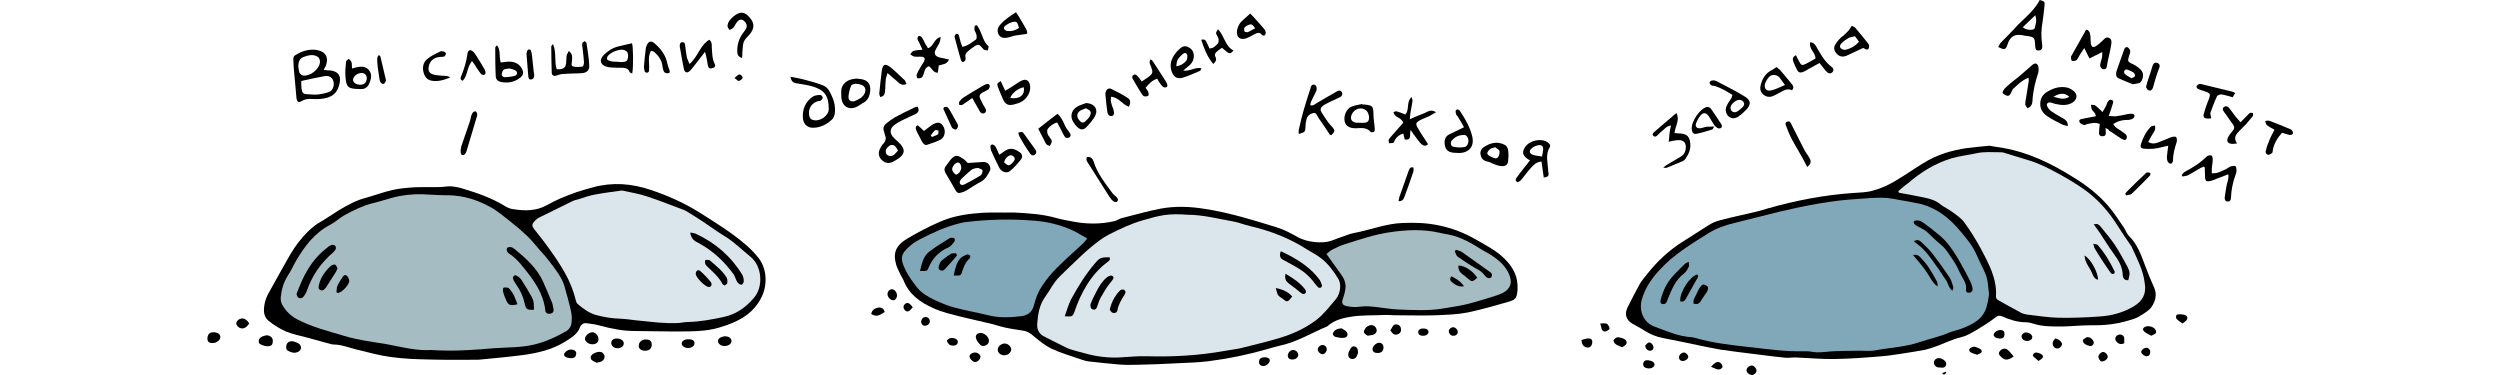 <?xml version="1.0" encoding="utf-8"?>
<!DOCTYPE svg PUBLIC "-//W3C//DTD SVG 1.1//EN" "http://www.w3.org/Graphics/SVG/1.1/DTD/svg11.dtd">
<svg version="1.1" id="stones-roger-that" xmlns="http://www.w3.org/2000/svg" width="1000" height="150" viewBox="0 0 1000 150">
<style type="text/css">
<![CDATA[
	.face-b, .face-c, .face-g { fill:#DBE6EC; }
	.face-a, .face-d { fill:#81A8B8; }
	.face-f, .face-e { fill:#A4BCC2; }
]]>
</style>
<path d="M795.7,58.3c1.8,0.3,3.7,0.6,5.6,0.9c10.3,1.8,19.4,6.3,28.2,11.8c5.2,3.2,10,6.9,13.9,11.5
	c2.3,2.7,4.2,5.7,6.2,8.6c0.7,1.1,1.1,2.4,2,3.3c3.4,3.3,4.9,7.7,6.5,12c1.1,2.9,2.2,5.7,3.5,8.5c1.3,2.8,0.6,5.4-0.8,7.6
	c-1.1,1.7-3.2,2.9-5,4c-1.4,0.9-3.1,1.3-4.7,1.8c-4.7,1.4-9.6,1.9-14.6,1.8c-3.8,0-7.6,0.4-11.4,0.5c-4,0-8.1,0.1-12-1.2
	c-0.9-0.3-1.9-0.5-2.8-0.5c-3.3,0-6.4-1-9.3-2.3c-1.2-0.5-1.9-0.4-3,0.5c-2.3,1.8-4.9,3.4-7.4,4.9c-1.9,1.1-3.8,2.3-5.9,2.8
	c-4.3,1-8.2,3.2-12.5,4.5c-0.7,0.2-1.4,0.4-2.1,0.6c-3,0.5-6,1.1-9,1.5c-3.2,0.5-6.4,1-9.6,1.2c-5.9,0.5-11.7,0.9-17.6,1
	c-5.1,0.1-10.1-0.4-15.2-0.6c-1.5-0.1-3.1,0.2-4.6,0.1c-3.9-0.4-7.8-0.9-11.7-1.4c-4.6-0.6-9.3-1.1-13.9-1.8
	c-3.1-0.5-6.2-1.2-9.2-1.8c-4.7-1-9.5-2-14.2-2.9c-2.5-0.5-4.8-1.4-6.9-2.7c-1.7-1.1-3.5-2.1-5.2-3c-2.5-1.4-3.3-3.8-2-6.5
	c1.6-3.2,3.2-6.3,4.9-9.4c0.8-1.4,1.9-2.6,2.9-3.9c4.1-5.2,8.8-9.6,14.4-13.1c3.4-2.1,6.8-4.4,10.2-6.5c1.4-0.9,3-1.6,4.6-2
	c4.9-1.3,9.9-2.3,14.8-3.5c1.4-0.3,2.8-0.8,4.2-1.2c11.2-3.2,22.6-5.4,34.2-6.2c2.7-0.2,5.5-0.2,8.1-1c3-0.8,5.9-2.1,8.6-3.7
	c3.8-2.2,7.4-4.8,11.2-7.1c5.5-3.5,11.5-5.3,17.9-6.2C790,58.8,792.8,58.6,795.7,58.3z"/>
<path class="light face-a" d="M795.6,117.7c-0.1-1.4-0.3-3-0.5-4.6c-0.4-3.6-2.5-6.6-3.9-9.9c-1-2.5-2.4-5-4.1-7.1
	c-3.4-4.3-6.9-8.6-11.9-11.6c-2.6-1.5-5.3-2.7-8.3-3.2c-2-0.4-4-0.8-5.9-1.1c-2.6-0.4-5.2-1.1-7.9-1.1c-3.4-0.1-6.9,0.3-10.3,0.5
	c-10.3,0.6-20.3,2.6-30.3,4.9c-6.3,1.5-12.5,3.2-18.8,4.7c-3.7,0.9-7.2,2.1-10.5,4.2c-6.9,4.3-13.8,8.5-19.4,14.6
	c-3.2,3.5-5.8,7.2-7.1,11.9c-1.2,4.4,0.7,9.1,5,10.7c4.9,1.8,9.7,4,15.1,4.3c0.5,0,1,0.2,1.4,0.3c6.9,2,14.1,2.8,21.2,3.6
	c7.4,0.8,14.7,1.9,22.2,1.7c1,0,2.1,0,3.1,0.2c2.4,0.5,4.8,0.1,7.2-0.1c3.5-0.3,7.1-0.2,10.6-0.3c2.6-0.1,5.4,0.3,7.9-0.2
	c5.8-1.1,11.8-1.3,17.6-3.3c3.8-1.3,7.8-2.1,11.5-3.7c1.6-0.7,3.4-1,5-1.6c4.7-1.8,9.1-3.9,10.3-9.5
	C795.2,120.7,795.4,119.3,795.6,117.7z"/>
<path class="light face-b" d="M759.3,76.5c0.1,0.2,0.2,0.4,0.3,0.6c3.3,0.6,6.6,1.2,10,1.9c2.5,0.5,4.8,1.2,6.8,2.9c1.2,1,2.8,1.6,4.1,2.6
	c1.8,1.3,3.8,2.6,5.1,4.3c2.5,3.4,4.8,7.1,6.8,10.8c3.1,5.9,6.4,11.8,6,18.9c-0.1,0.8,0.4,1.3,1.1,1.7c3,1.6,6,3.4,9.1,5
	c0.6,0.3,1.4,0.5,2.1,0.6c4.2,0.5,8.5,1.2,12.7,1.3c5.5,0.1,10.9-0.1,16.4-0.5c4.8-0.3,9.3-1.5,13.6-4c3.7-2.2,5.2-5.1,4.5-9.3
	c-0.1-0.8-0.3-1.6-0.4-2.4c-1-4.3-3-8.1-4.8-12.1c-0.1-0.3-0.3-0.5-0.5-0.8c-1.6-2.3-3.2-4.6-4.7-7c-3.8-6.2-8.5-11.6-14.5-15.7
	c-3.2-2.2-6.6-4.2-10.1-6.1c-3.7-2-7.4-3.9-11.5-5.1c-3.4-1-6.7-2.1-10.1-3.1c-0.5-0.1-1-0.1-1.4-0.1c-3.1,0-6.2-0.3-9.3,0.4
	c-3.3,0.7-6.7,1.1-9.9,2c-6.6,2-12.3,5.5-17.5,10C761.6,74.4,760.5,75.5,759.3,76.5z"/>
<path d="M405.5,85c5.7,0.3,11.4,0.6,17,2.2c2.2,0.6,4.4,1,6.6,1.4c5.5,1.1,11,1.1,16.5-0.1c1-0.2,1.9-0.9,2.9-1.2
	c5.3-1.3,10.6-2.9,16-3.9c5.7-1,11.4-0.8,17.1,0.1c10,1.5,19.6,4.5,29.3,7.5c2.9,0.9,5.6,2.4,8.3,3.9c3.3,1.9,9.7,2.7,13.3,1.4
	c2.5-0.9,5-1.9,7.5-2.7c1.3-0.4,2.7-0.6,4-0.9c5.6-1.3,11.2-3.3,17-3.5c4.7-0.2,9.4-0.1,14.2,0.9c5.6,1.1,10.7,3.1,15.5,5.9
	c3.6,2.1,7.4,4,10.5,6.9c3.2,3,5.6,6.5,5.8,11c0,0.7,0.1,1.5,0,2.2c-0.3,3.2-0.7,3.8-3.9,4.7c-5.4,1.5-10.7,3.1-16.1,4.2
	c-4.1,0.8-8.3,0.9-12.5,1.1c-5.6,0.2-11.3,0-16.9,0c-1.4,0-2.7-0.2-4.1-0.1c-4.4,0.2-8.9,0-13.2,0.7c-3.1,0.5-6.5,1.3-9.1,3.6
	c-0.1,0.1-0.3,0.2-0.4,0.3c-6.3,2.6-12.2,6.3-19,7.7c-1.7,0.4-3.4,0.9-5.1,1.4c-7.7,2.2-15.5,3.8-23.4,4.8
	c-4.1,0.5-8.2,0.6-12.3,0.8c-5.3,0.3-10.6,0.5-15.9,0.6c-2.5,0.1-5,0.1-7.5-0.1c-3.9-0.3-7.9-0.8-11.8-1.2c-1.1-0.1-2.2-0.4-3.3-0.8
	c-4-1.4-8-2.5-11.8-4.3c-2.4-1.1-4.6-2.9-6.7-4.6c-1.4-1.2-2.7-2.3-4.5-2.6c-2.4-0.4-4.8-0.7-7.1-1.2c-2-0.4-4-1.1-6-1.6
	c-4-1-8-1.8-12-2.8c-3.7-1-7.6-1.8-11-3.4c-5.2-2.3-9.8-5.5-12-11.2c-0.3-0.7-0.7-1.3-1-1.9c-0.7-1.4-1.4-2.7-1.9-4.2
	c-1.4-4.9-0.3-7.8,4.8-10.8c4.1-2.4,8.3-4.6,12.7-6.5c5.4-2.4,11.2-3.2,17-3.6C397,84.9,401.2,85.1,405.5,85z"/>
<path class="light face-c" d="M475.1,85.9c-7.9-0.6-11,0.2-17.9,2.2c-4.6,1.3-9.1,3.4-13.4,5.6c-2.8,1.4-5.3,3.4-7.7,5.4
	c-2.7,2.2-5.2,4.8-7.8,7.2c-1.5,1.4-3,2.9-4.5,4.4c-2.4,2.3-3.8,5.4-5.7,8c-2.4,3.3-2.9,6.9-3.2,10.7c-0.2,2,0.5,3.9,2.4,5
	c2.4,1.3,5,2.5,7.5,3.8c1.1,0.5,2.1,1.1,3.3,1.5c1.8,0.6,3.6,1,5.4,1.5c5.1,1.5,10.2,2.1,15.5,1.7c3.2-0.2,6.4-0.5,9.7-0.4
	c10.6,0.3,21.1-0.3,31.5-2.2c2.1-0.4,4.3-0.6,6.4-1.1c5.1-1.3,10.2-2.5,15.2-4c5.3-1.6,10.2-3.8,14.7-7.2c3.1-2.4,5.4-5.5,7.9-8.4
	c1.7-2.1,2.3-5.9,0.9-8.1c-1.9-3.1-4-6-7-8.3c-1.7-1.3-3.5-2.2-5.3-3.3c-7.1-4.6-14.9-7.6-23.1-9.5c-2.2-0.5-4.3-1.4-6.5-1.8
	C487.1,87.5,481.1,85.9,475.1,85.9z"/>
<path class="light face-d" d="M434.9,95.4c-2.4-1.3-4.3-2.6-6.4-3.5c-4.6-2-9.4-3.2-14.5-3.6c-9.4-0.8-18.8-0.6-28.2,0.6
	c-0.6,0.1-1.3,0.2-1.9,0.4c-5.7,1.4-10.9,3.8-16.1,6.5c-1.3,0.7-2.5,1.4-3.6,2.4c-4,3.4-4.3,5.1-2,9.8c0.9,1.8,2,3.5,3.2,5.1
	c1.1,1.5,2.2,3,3.7,4.1c1.7,1.3,3.7,2.3,5.6,3.2c2.3,1,4.6,2,7,2.6c4.5,1.2,9.1,2,13.6,3.1c4.3,1.1,8.6,0.9,13,0.4
	c2.7-0.3,4.6-1.6,5.3-4.5c0.7-2.8,1.7-5.4,3.4-7.9c1.7-2.5,3.6-4.8,5.7-6.9c3.4-3.4,7-6.6,10.6-9.9
	C433.7,96.9,434.2,96.2,434.9,95.4z"/>
<path class="light face-e" d="M530.6,101.6c2.2,3.1,4.1,5.7,6,8.4c1.3,1.8,1.9,3.8,1.5,5.9c-0.2,1.2-0.5,2.4-0.9,3.5
	c-0.7,1.9-0.3,2.7,1.7,3.1c1.6,0.3,3.2,0.4,4.8,0.2c2.5-0.4,5-0.1,7.5,0.2c2.7,0.3,5.4,0.8,8.1,0.9c6,0.2,11.9,0.6,17.9-0.4
	c4.3-0.7,8.6-1.3,12.8-2.6c3.3-1,6.7-1.9,9.9-3.1c3.7-1.4,5.1-3.8,4.1-7c-1.2-3.7-3.9-6.2-7-8.3c-1.2-0.9-2.6-1.5-3.9-2.3
	c-4.3-2.7-8.6-5.3-13.7-6.3c-1.2-0.2-2.4-0.4-3.6-0.7c-6.6-1.5-13.3-1.2-19.9-0.2c-6.2,0.9-12,2.9-18,4.8c-1.7,0.5-3.3,1.3-4.9,2.1
	C532.1,100.2,531.3,101.1,530.6,101.6z"/>
<path d="M269.7,132.6c-5.3-0.1-10.6-0.1-15.9-0.2c-4.6,0-9.1-0.9-13.6-2.1c-1.8-0.5-3.6-0.8-5.5-1
	c-1.1-0.2-2.1,0.3-2.6,1.4c-1.1,3.1-3.8,4.5-6.3,6.1c-5.1,3.1-10.7,4.4-16.5,5.2c-6,0.8-12,1.3-18,1.9c-0.2,0-0.5,0-0.7,0
	c-6.4,0-12.7,0.1-19.1-0.1c-5.1-0.1-10.2-0.3-15.2-1c-4.6-0.6-9.1-1.9-13.7-3c-3-0.7-6-2-9.2-2c-0.4,0-0.8-0.1-1.2-0.2
	c-3.2-0.9-6.3-1.7-9.5-2.6c-2.8-0.8-5.7-1.3-8.3-2.4c-2.5-1.1-4.9-2.6-7-4.3c-2.3-1.9-2-4.8-1.4-7.5c0.4-1.5,1-2.9,1.8-4.2
	c2.3-4.2,4.7-8.4,7.1-12.7c1.8-3.3,3.9-6.5,6.4-9.3c2-2.2,4.1-4.3,6.8-5.8c2.6-1.5,5-3.2,7.6-4.8c3.4-2,6.8-3.9,10.7-4.9
	c3.6-1,7-2.3,10.6-3.1c3-0.7,6-0.9,9.1-1.1c4.2-0.2,8.4,0.2,12.6-0.3c2.2-0.3,4.7,0.3,6.9,1c5.7,1.7,11.3,3.7,16.5,6.9
	c1,0.6,2.2,1.1,3.4,1.2c4.5,0.7,9,0.7,13.2-1.6c1.8-1,3.7-2,5.6-2.8c2.1-0.9,4.3-1.7,6.5-2.5c2.1-0.7,4.3-1.3,6.5-1.9
	c7.7-2.1,15.3-1.5,22.8,1c6.9,2.3,13.5,5.2,19.7,9.1c6.3,4,12.7,7.9,18.4,12.8c1.8,1.5,3.4,3.2,4.9,5c3.6,4.2,4,10.7,1.7,15.7
	c-3.4,7.2-9.7,10.3-16.7,12.4C282.1,132.8,275.9,132.5,269.7,132.6z"/>
<path class="light face-f" d="M172.5,140c8.7,0.6,16.8,0,24.9-0.7c5.3-0.4,10.6-0.2,15.9-1.4c4.8-1.1,9.1-3.1,13.3-5.5
	c0.9-0.5,1.7-1.7,1.9-2.6c0.3-1.7,0.3-3.6-0.1-5.3c-0.7-3.2-1.6-6.4-2.5-9.6c-1-3.8-3.5-6.8-5.8-9.9c-1.3-1.7-2.7-3.4-4.2-5
	c-1.6-1.8-3.1-3.7-4.8-5.4c-2.1-2-4.3-3.9-6.6-5.7c-2.7-2.1-5.4-4.5-8.4-6.1c-5.1-2.8-10.6-4.6-16.6-4.7c-3.5,0-6.9-0.2-10.4-0.4
	c-4.1-0.1-8.2,0.3-12.2,1.4c-2.7,0.7-5.2,1.6-7.9,2.2c-3.9,1-7.4,2.7-10.9,4.6c-2.1,1.1-3.9,2.9-6,4c-6.2,3.2-10.2,8.5-13.6,14.3
	c-1.2,2-2.1,4.2-3.4,6.1c-1.7,2.7-2.5,5.6-2.8,8.6c-0.1,1,0.1,2.1,0.6,3c1.4,2.5,3.3,4.4,5.9,5.8c5.9,3.1,12.3,4.7,18.7,6.6
	c5.5,1.7,11.2,2.4,16.8,3.3C160.6,138.8,166.7,140.4,172.5,140z"/>
<path class="light face-g" d="M248.8,76.2c-3.4,0.5-7.1,0.9-10.7,1.6c-2.3,0.4-4.5,1.2-6.7,1.9c-0.8,0.2-1.7,0.4-2.5,0.8
	c-4.3,2.1-8.7,4.3-13,6.4c-0.8,0.4-1.5,0.9-2.1,1.6c-1.1,1.2-1.1,1.9-0.1,3.2c2,2.5,4,5,5.9,7.7c4.6,6.4,8.9,12.9,10.7,20.7
	c0.1,0.6,0.5,1.3,0.9,1.6c2.1,1.8,4.4,3.5,7.2,4.3c3.3,0.9,6.6,1.4,10,1.5c2.6,0.1,5.1,0.6,7.7,0.8c5.1,0.5,10.2,1.2,15.4,0.9
	c1.2-0.1,2.4-0.4,3.6-0.4c4.9-0.1,9.6-1,14.3-2c5.1-1.1,8.9-3.8,12.2-7.7c3.7-4.2,3.4-12.5-1.4-16.4c-3.5-2.8-6.7-6.1-10.6-8.4
	c-2.8-1.7-5.5-3.7-8.2-5.5c-2.1-1.4-4.2-2.7-6.3-4c-0.5-0.3-1-0.6-1.5-0.8c-4.9-1.8-9.8-3.8-14.7-5.4
	C255.7,77.5,252.4,77,248.8,76.2z"/>
<path d="M129.5,28c1.1,0.1,1.9,0.1,2.8,0.2c2.9,0.4,4.1,2,3.6,4.8c-0.8,4.3-3.1,6.2-7.9,6.6c-1,0.1-2.1,0-3.1,0
	c-1.5-0.1-2.8,0-4.2,0.8c-1.2,0.8-1.9,0.4-2.1-1.1c-0.4-4.1-0.7-8.2-1.1-12.2c-0.1-0.6,0-1.3-0.1-1.9c-0.2-2.7-0.2-2.7,2.1-3.9
	c2.3-1.2,4.7-1.7,7.2-1.3c3.6,0.6,4.9,3,3.6,6.4C130,26.8,129.8,27.3,129.5,28z M120.5,32.4c0,1,0,2,0.1,3c0.3,1.8,0.6,2.2,2.5,2.3
	c1.4,0.1,2.8,0.2,4.1,0.1c1.5-0.2,3-0.5,4.4-1c1.6-0.6,2.3-2.8,1.7-4.5c-0.5-1.5-1.9-2.2-3.7-1.8C126.7,31,123.8,31.7,120.5,32.4z
	 M119.3,26.3c0.1,0.9,0.2,1.9,0.5,2.8c0.2,0.5,0.9,1,1.4,1.1c2.9,0.4,6.7-2.6,6.8-5.5c0-0.6-0.3-1.5-0.8-1.9c-1.9-1.3-3.9-0.7-5.8,0
	C119.9,23.3,119.4,24.7,119.3,26.3z"/>
<path d="M842.2,51.2c0.1,1,0.1,1.5,0.1,2.1c0,1-0.6,1.2-1.4,1.2c-0.8,0-1.2-0.4-1.3-1.1c0-0.6,0.1-1.1,0.1-1.7
	c0.1-0.7,0.1-1.4,0.2-2.1c-1.8-0.8-3.3-0.3-4.9,0c-0.5,0.1-1,0.5-1.4,0.4c-0.7-0.2-1.6-0.6-1.8-1.2c-0.4-0.9,0.5-1.2,1.3-1.3
	c1.7-0.3,3.4-0.7,5.2-1c0-1.4-1.2-1.9-1.6-2.8c-0.2-0.5-0.2-1.2-0.3-1.8c0.6,0.1,1.3,0,1.7,0.3c1,0.7,1.8,1.6,2.9,2.6
	c0.5-0.9,1-1.6,1.4-2.4c0.2-0.4,0.3-0.9,0.5-1.3c0.4-0.7,0.8-1.5,1.8-1.1c1,0.4,0.5,1.2,0.3,1.9c-0.4,1.4-0.9,2.7-1.5,4.5
	c1.2,0,2.1,0.2,3,0.1c1.4-0.2,2.9-0.5,4.3-0.8c0.5-0.1,1-0.2,1.4-0.2c0.7,0,1.6,0,1.6,1c0,0.4-0.7,1.1-1.2,1.2
	c-0.8,0.3-1.7,0.3-2.6,0.3c-1.6,0.1-3.1,0.6-4.7,1.6c0.4,0.5,0.6,1,1,1.3c0.8,0.7,1.8,1.1,2.6,1.8c0.9,0.7,2.3,1.2,1.7,2.8
	c-0.3,0.8-1.3,0.6-3.1-0.7c-1.3-0.9-2.5-1.7-3.8-2.5C843.5,51.8,843.1,51.6,842.2,51.2z"/>
<path d="M316.2,30.7c2,0.4,3.9,0.7,5.7,1.2c2.4,0.6,4.8,1.3,7.2,2.2c1,0.4,2,1.2,2.5,2.1c1.6,2.8,2.8,5.8,2.3,9.2
	c-0.1,0.8-0.5,1.8-1,2.3c-2.1,2-4.5,3.3-7.5,3.4c-2.3,0.1-3.9-1.3-4.2-3.5c-0.4-3.8,0.9-6.9,4-9c0.8-0.5,2-0.6,3-0.6
	c0.3,0,0.9,0.7,0.9,1.1c0,0.4-0.5,0.9-0.9,1.2c-0.1,0.1-0.5,0.1-0.7,0.1c-2.8,0.6-4.4,3.1-3.8,5.9c0.2,1.1,0.9,1.7,2,1.8
	c2.6,0.4,5.8-1.9,5.8-4.5c0-5.4-1.8-7.6-6.4-9c-1.9-0.6-3.9-0.8-5.9-1.2C317.2,33.3,316.5,32.5,316.2,30.7z"/>
<path d="M387.1,65.2c2-0.1,4-0.3,6-0.4c1.2-0.1,2.3,0.4,2.8,1.6c0.2,0.5,0.4,1.3,0.1,1.8c-0.9,1.8-1.8,3.5-3.8,4.6
	c-2,1-3.8,2.3-5.8,3.5c-0.5,0.3-1.2,0.5-1.8,0.7c-1.1,0.4-1.8,0.2-2.4-0.9c-1.3-2.3-2.6-4.6-4-6.9c-0.5-0.9-0.6-1.8,0.1-2.7
	c0.7-0.9,1.3-1.9,2-2.7c1.6-1.8,2.6-1.9,4.6-0.5C385.8,63.7,386.5,64.6,387.1,65.2z M391.3,67.2c-1.4,0-2.5,0.4-3.4,1.3
	c-1.1,1-2.3,2-3.4,3.1c-0.4,0.4-0.7,1.2-0.6,1.6c0.2,0.8,1.1,1,1.8,0.6c2.2-1.1,4.4-2.3,6.5-3.6c0.5-0.3,0.9-1.4,0.8-2
	C393,67.7,391.9,67.5,391.3,67.2z M384.5,67.3c0-1.7-0.8-2.6-1.8-2.2c-0.9,0.3-2.1,2-1.8,2.9c0.2,0.7,0.8,1.5,1.4,1.8
	c0.3,0.2,1.2-0.5,1.6-1C384.3,68.2,384.4,67.6,384.5,67.3z"/>
<path d="M815.9,0c1.9,0.5,2.1,0.7,1.9,2.4c-0.2,2.2-0.5,4.3-0.8,6.5c-0.5,2.8-0.6,5.6-0.2,8.4c0.1,0.5,0.1,1,0.1,1.4
	c0,1-0.6,1.5-1.6,1.5c-1,0-1.1-0.7-1.2-1.5c-0.2-3.9-0.2-3.9-4-4.4c-0.3,0-0.6-0.1-1-0.2c-3.3-0.6-5.1,0.5-6.1,3.7
	c-0.7,2.1-1.2,2.3-3.7,1c0.3-0.5,0.5-1.1,0.9-1.6c2.3-2.4,4.8-4.8,7-7.3C810.4,6.8,813.8,4,815.9,0z M814.1,6.1
	c-1.8,1.8-3.4,3.2-5,4.8c1.3,1,2.5,1.1,3.7,1c0.4,0,1.1-0.4,1.1-0.7C814.2,9.7,814.9,8.3,814.1,6.1z"/>
<path d="M574.4,44.9c-1.1,0.6-1.8,1.1-2.6,1.5c-1.3,0.6-2.7,1.1-4,1.8c-1.4,0.8-1.6,1.3-0.8,2.8c1,1.8,2.1,3.4,3.2,5.1
	c0.3,0.5,0.7,1,1,1.6c-1.1,1-2,0.5-2.7-0.1c-0.9-0.9-1.6-2-2.4-3c-0.6-0.7-1.1-1.5-1.8-2.6c-0.7,1.7,0.7,4.2-2.4,3.8
	c-0.2-0.8-0.4-1.5-0.6-2.4c-1.6,0.5-2.7,1.4-3.4,2.7c-0.2,0.3-0.3,0.9-0.5,1c-0.5,0.2-1.2,0.1-1.8,0.2c0-0.5-0.3-1.2-0.1-1.5
	c0.6-0.9,1.4-1.7,2.2-2.6c1.2-1.4,2.4-2.8,3.6-4.1c-0.7-2.2-3.5-2-3.9-4.2c1-0.6,1-0.6,4.7,0.9c1.8-1.8,0.3-4.9,2.5-7
	c0.2,0.7,0.5,1.2,0.4,1.6c-0.2,1.5-0.5,3-0.8,4.5c-0.1,0.7-0.2,1.5-0.3,2.8c2.1-0.9,3.6-1.6,5.3-2.2
	C570.9,44.9,572.2,43.4,574.4,44.9z"/>
<path d="M519.5,53.6c0-0.6-0.1-1.1,0-1.6c0.6-2.8,1.3-5.7,2.1-8.4c0.8-2.8,1.7-5.5,2.6-8.3c0.2-0.7,0.4-1.7,1.6-1.4
	c0.8,0.2,1.1,1.5,0.7,2.5c-0.7,1.4-1.4,2.9-2.1,4.3c-0.2,0.4-0.2,0.9-0.3,1.4c1.2,0.3,1.8-0.4,2.5-0.8c2.7-1.6,5.4-3.2,8.1-4.7
	c1.2-0.7,2-0.3,2.2,0.8c0.1,0.9-0.5,1.3-1.2,1.6c-1.8,0.8-3.6,1.7-5.4,2.6c-0.4,0.2-0.7,0.4-1,0.6c-1,0.7-1.4,1.6-0.7,2.7
	c0.9,1.4,1.8,2.9,2.8,4.2c0.5,0.7,1.1,1.2,1.6,1.8c1.1,1.4,1,1.7-0.5,3.2c-0.2-0.1-0.5-0.1-0.6-0.3c-1.5-2.3-3-4.5-4.6-6.8
	c-0.5-0.8-0.8-2.1-2-1.8c-1.2,0.3-2.4,1.1-2.7,2.5c-0.2,0.9-0.4,1.9-0.4,2.9C522.1,52.8,522.1,52.8,519.5,53.6z"/>
<path d="M834.7,11.8c1.4,0.7,1.4,2,1.5,3.1c0.1,0.8,0,1.6,0.1,2.4c0.3,1.6,1,1.9,2.3,1c0.9-0.6,1.7-1.4,2.6-2.2
	c0.7-0.7,1.3-1.5,2.5-0.9c1.1,0.6,0.9,1.6,0.8,2.6c-0.2,1.5-0.6,3-0.9,4.5c-0.3,1.3-0.6,2.5-0.8,3.8c-0.1,0.9-0.2,1.6-1.3,1.6
	c-0.8,0-1.6-0.9-1.4-1.9c0.1-0.9,0.5-1.9,0.7-2.8c0.1-0.6,0.1-1.2,0.1-2.2c-1.8,0.9-3.3,1.7-5.1,2.6c-0.7-1.4-1.3-2.6-2.1-4.2
	c-0.8,1.3-1.4,2.2-2,3.1c-0.4,0.6-0.6,1.4-1.2,1.8c-0.4,0.3-1.3,0.4-1.7,0.2c-0.4-0.2-0.4-1.1-0.4-1.6c0-0.2,0.2-0.4,0.3-0.6
	c1.8-3.1,3.5-6.3,5.3-9.4C834,12.3,834.4,12.1,834.7,11.8z"/>
<path d="M891.3,69.7c-1.5,0.6-2.7,1.1-3.9,1.5c-0.8,0.3-1.6,0.7-2.5,1c-2.5,0.7-2.9,0.4-2.9-2.1c0-1-0.1-1.9-0.1-2.9
	c0-0.1-0.1-0.3-0.3-0.6c-0.5,0.2-1,0.4-1.4,0.6c-1.7,1-3.3,2-5,2.9c-0.6,0.3-1.4,0.3-2.2,0.5c-0.1-0.2-0.2-0.4-0.3-0.6
	c0.4-0.4,0.7-1,1.1-1.2c3.2-1.7,6.3-3.6,8.9-6.2c0.4-0.4,1.3-0.6,1.9-0.4c0.3,0.1,0.5,1.1,0.5,1.7c0,0.9-0.2,1.8-0.3,2.6
	c-0.1,0.9-0.1,1.7-0.1,2.8c2.3,0.2,4-0.9,5.8-1.7c0.6-0.3,1.1-0.8,1.7-1c0.6-0.2,1.5-0.4,2-0.1c0.3,0.2,0.4,1.1,0.4,1.7
	c0,0.7-0.2,1.4-0.5,2.1c-1,2.8-1.6,5.7-1.7,8.7c0,0.9-0.3,1.6-1.3,1.6c-1.1,0-1.3-0.9-1.2-1.7c0.2-1.7,0.5-3.3,0.8-5
	C891,72.7,891.6,71.4,891.3,69.7z"/>
<path d="M367.1,42.7c0.7,1.4,0.3,2.3-0.9,2.9c-1.8,0.9-3.7,1.7-5.5,2.6c-0.9,0.5-1.9,1-2.7,1.6
	c-2.3,1.6-2.3,3.7-0.2,5.6c0.8,0.8,1.7,1.5,2.4,2.3c1.9,2.2,1.7,3.9-0.7,5.6c-0.7,0.5-1.5,1-2.3,1.4c-1.6,0.8-3.1,0.6-4.4-0.6
	c-1.3-1.2-1.6-2.8-0.9-4.4c0.4-0.8,0.8-1.6,1.4-2.2c1.1-1.1,1.2-2.2,0.7-3.5c-0.2-0.4-0.2-1-0.4-1.4c-0.5-1.3-0.1-2.4,0.9-3.2
	c1.1-0.9,2.3-1.8,3.5-2.5c2.6-1.4,5.3-2.7,8-4C366.4,42.7,366.7,42.7,367.1,42.7z M359.2,60.2c-0.7-1.2-1.3-2.4-2.7-2.2
	c-0.9,0.1-2.1,1.4-2.2,2.3c-0.1,1,0.4,1.8,1.3,2C357.3,62.8,358.1,61.4,359.2,60.2z"/>
<path d="M369,19.9c-0.5-1.1-0.9-2-1.3-2.8c-0.2-0.5-0.6-1-0.7-1.5c-0.1-0.4,0.2-1,0.4-1.2c0.3-0.1,1,0.1,1.2,0.4
	c0.6,0.8,1,1.7,1.4,2.5c0.4,0.7,0.8,1.3,1.2,2c2.4-0.8,2.3-3.9,5.1-4.5c-0.2,0.9-0.2,1.5-0.4,2c-0.4,1-1,1.8-1.5,2.8
	c-1,1.8-0.5,2.8,1.4,3.4c0.7,0.2,1.4,0.2,2.1,0.4c0.5,0.1,1,0.3,1.7,0.4c-0.8,2-2.6,1.9-4.1,2.4c-0.1,1-0.2,1.9-0.4,2.9
	c-2,0-2.3-2-3.6-2.6c-1.3,0.5-1.6,1.5-1.9,2.6c-0.2,0.7-0.4,1.4-0.9,1.9c-0.4,0.3-1.2,0.4-1.7,0.3c-0.2-0.1-0.5-1.1-0.3-1.5
	c0.5-1.3,1.2-2.4,1.9-3.6c0.4-0.6,0.8-1.2,1.1-1.8c0.4-1,0.1-1.6-1-1.7c-1-0.1-2.1,0.1-3.1-0.1c-0.5-0.1-1-0.6-1.5-0.9
	c0.4-0.4,0.7-1.1,1.2-1.3C366.6,20,367.6,20,369,19.9z"/>
<path d="M827.2,50.4c-0.9-0.2-1.8-0.3-2.5-0.7c-1.8-0.9-3.6-1.8-5.3-2.9c-2-1.2-3.4-2.9-3.3-5.5c0.1-2.5,1.5-4,3.5-5
	c2-1.1,4.2-1.7,6.5-1.4c1.1,0.1,2.2,0.6,3.1,1.3c2,1.4,1.8,3.6-0.3,4.9c-2.1,1.2-4.3,1-6.6,0.5c-0.7-0.1-1.4-0.5-2.1-0.6
	c-1.1-0.2-1.8,0.6-1.3,1.6c0.5,0.9,1.2,1.7,2.1,2.2c1.5,1.1,3.2,1.9,4.8,2.9C826.9,48.6,826.9,48.6,827.2,50.4z M821.4,38.7
	c2.3,0.6,4.2,1.4,6.3,0C826,37.1,824,37.1,821.4,38.7z"/>
<path d="M617.5,71c-0.3-2.2-0.6-4.3-0.9-6.4c-2,0.2-3.1,1.3-4.1,2.4c-1.5,1.6-2.7,3.4-4.1,5c-0.4,0.4-1.1,1-1.5,0.8
	c-0.9-0.4-0.7-1.2-0.2-1.8c1-1.4,2.1-2.8,3.2-4.2c0.6-0.7,1.2-1.5,2.1-2.7c-0.5-0.3-0.9-0.4-1.2-0.7c-1.8-1.4-2-2.6-0.8-4.5
	c1.7-2.7,6.4-3.8,9-2c0.7,0.5,1.4,1.2,0.9,2c-1.9,3.1-0.7,6.4-0.6,9.7c0,0.2,0.1,0.5,0.1,0.7C619.6,70.4,619,70.9,617.5,71z
	 M616.8,62.6c0.2-1,0.4-1.7,0.4-2.3c0.3-1.7-0.4-2.5-2-2.2c-1,0.2-2,0.7-2.7,1.4c-1,0.9-0.6,2,0.6,2.4
	C614.2,62.3,615.4,62.4,616.8,62.6z"/>
<path d="M221.2,17.6c1.5,3.5,0.4,7,1.5,10.1c2.9,0.1,3.7-0.6,3.8-3.2c0.1-0.8,0-1.6,0.2-2.4c0.1-0.5,0.5-1,0.8-1.7
	c1.6,1.2,1.4,2.5,1.3,3.9c0,0.8-0.6,2,0.5,2.3c1.2,0.3,2.5,0.2,3.8,0c0.2,0,0.5-1.1,0.5-1.7c-0.1-1.9-0.4-3.8-0.6-5.8
	c-0.1-0.6-0.2-1.1-0.1-1.7c0.1-0.4,0.5-0.7,0.9-0.9c0.1-0.1,0.7,0.4,0.8,0.7c0.4,3,1,6,1.1,9.1c0.1,2-1.2,2.9-3.3,3
	c-2.5,0.1-5,0.1-7.5,0.3c-0.9,0.1-1.7,0.5-2.6,0.7c-0.9,0.2-1.5-0.2-1.6-1c-0.1-3.6-0.2-7.2-0.2-10.8
	C220.5,18.4,220.8,18.2,221.2,17.6z"/>
<path d="M811.4,31.1c-2.7,1-4.3,2.8-6.1,4.4c-0.3,0.2-0.4,0.7-0.6,1c-0.9,2.2-1.6,2.4-3.7,0.7c0.2-1.4,1.3-2.2,2.2-3
	c1.2-1.2,2.6-2.1,3.9-3.2c2-1.7,3.9-3.3,5.8-5c1-0.9,2-0.8,2.4,0.5c0.2,0.8,0.2,1.8,0,2.6c-1.2,3.6-2.1,7.3-2.3,11.1
	c0,0.7-0.2,1.5-0.6,2.1c-0.3,0.5-0.9,0.7-1.4,1c-0.3-0.5-0.8-1-0.9-1.5c0-1,0.2-2.1,0.4-3.1c0.3-1.9,0.6-3.8,0.9-5.7
	C811.6,32.5,811.5,31.9,811.4,31.1z"/>
<path d="M665.4,66.9c0.5-0.3,0.9-0.7,1.4-1c1.9-1.1,3.7-2.2,5.6-3.3c0.9-0.6,1.5-1.3,1.8-2.5c0.6-2.9-0.7-4.4-3.6-4
	c-0.9,0.1-1.9,0.3-3.1,0.6c0.1-1.3,0.2-2.3,0.3-3.3c0.1-1,0.3-2,0.6-3.2c-1.9,0.2-2.7,1.6-3.8,2.4c-0.6,0.4-1,1-1.6,1.5
	c-0.5,0.5-1.1,0.8-1.7,0.2c-0.6-0.7,0-1.2,0.5-1.6c2.3-2,4.7-4,7-6c0.5-0.5,1.1-0.9,1.8-1.5c1.4,2.9-0.5,5.2-0.8,8
	c0.9,0.1,1.7,0.2,2.5,0.2c2.5,0.2,3.5,1.3,3.8,3.8c0.3,2.4-0.6,4.4-1.9,6.3c-0.4,0.6-1.1,1-1.7,1.2c-1.9,0.8-3.8,1.6-5.8,2.4
	c-0.3,0.1-0.7,0-1.1,0C665.5,67.2,665.5,67.1,665.4,66.9z"/>
<path d="M282,20.7c-1,1.3-1.6,2.2-2.3,3c-1.2,1.5-2.3,3.1-3.6,4.5c-1.3,1.3-2.3,0.9-2.6-0.9c-0.5-2.5-1-5-1.4-7.6
	c-0.1-0.4-0.2-0.8-0.2-1.2c0-0.8,0.1-1.6,1-1.6c1-0.1,1.1,0.7,1.2,1.5c0.2,1.4,0.3,2.9,0.6,4.3c0.2,0.9,0.6,1.7,1.1,2.9
	c3.4-2.9,4.2-7.5,7.9-9.7c1.1,0.8,1,1.9,1,2.9c0.2,2.3,0.1,4.7,1.2,6.8c0.5,1-0.2,1.5-1.1,1.7c-0.8,0.2-1.4,0-1.6-0.9
	c-0.2-0.9-0.3-1.9-0.5-2.8C282.6,22.9,282.4,22.1,282,20.7z"/>
<path d="M480.6,27.3c-0.3,0.6-0.4,0.9-0.5,1c-2.4,1-4.7,2.1-7.1,2.8c-2.2,0.6-3.5-0.3-4.3-2.4c-1-2.8-0.2-5.2,1.5-7.4
	c0.4-0.6,1-1.1,1.5-1.6c1-1,2.1-1.6,3.5-0.9c1.3,0.6,2.2,1.6,2.3,3.1c0.2,1.8-0.6,3.3-1.9,4.4c-0.7,0.6-1.3,1.1-2.3,1.9
	C475.9,28.7,478,26.7,480.6,27.3z M470.5,26.5c2.1-0.3,3.1-1.2,4-2.2c0.4-0.5,0.5-1.5,0.4-2.2c-0.1-0.8-0.9-1.1-1.5-0.7
	c-0.9,0.7-1.7,1.5-2.3,2.4C470.7,24.4,470.7,25.3,470.5,26.5z"/>
<path d="M853.1,33.7c-1.7-0.7-3.8-1.5-5.7-2.4c-1.1-0.5-1.1-1.8-0.8-2.8c1-3,2.1-5.9,3.1-8.8c0.3-0.7,0.8-1.1,1.5-0.7
	c0.4,0.3,0.9,1,0.9,1.5c0,0.8-0.4,1.5-0.6,2.3c-0.5,1.7-0.3,1.9,1.3,2.7c1.3,0.6,2.6,1.4,3.5,2.4c1.2,1.2,1.1,2.8,0.4,4.3
	C856.1,33.5,854.7,33.4,853.1,33.7z M852.6,31.3c0.6-0.3,1.3-0.5,1.4-0.9c0.1-0.4-0.2-1.1-0.6-1.4c-0.8-0.5-1.7-0.9-2.6-1.2
	c-0.3-0.1-0.9,0.2-1,0.4c-0.2,0.4-0.2,1.1,0.1,1.3C850.7,30.3,851.6,30.7,852.6,31.3z"/>
<path d="M585.6,50.9c-0.8-1.4-1.6-2.9-2.5-4.3c-0.2-0.3-0.6-0.6-0.7-1c-0.1-0.5-0.3-1.2,0-1.5c0.5-0.6,1.2-0.3,1.6,0.3
	c2.1,3.2,4,6.4,4.9,10.2c0.9,3.9-1.2,6.5-5.2,6.6c-0.7,0-1.4-0.1-2.2-0.1c-2-0.2-3.1-1-3.5-2.7c-0.4-1.8-0.2-3.5,1.4-4.5
	C581.3,52.9,583.3,52.1,585.6,50.9z M585.5,54c-2.1,0-3.5,0.8-4.7,2.1c-0.8,0.9-0.5,2.4,0.5,2.6c1.4,0.3,3,0.4,4.5,0.1
	c1.2-0.2,1.8-1.9,1.5-3.2C587,54.6,586.4,53.9,585.5,54z"/>
<path d="M859.3,56.8c1.6,0.9,2.8,0.6,3.9,0.2c1.7-0.6,3.4-1.4,5.2-2.1c0.6-0.2,1.6-0.4,2-0.1c0.4,0.3,0.4,1.3,0.3,1.9
	c-0.8,2.5-1.5,4.9-1.5,7.6c0,0.4-0.5,1.2-0.8,1.2c-0.4,0-1.1-0.4-1.3-0.8c-0.3-0.7-0.4-1.6-0.3-2.3c0.1-1.3,0.3-2.5,0.5-4.1
	c-0.9,0.2-1.6,0.3-2.3,0.5c-2.4,0.7-4.8,0.9-7.2,0.7c-1.4-0.1-1.8-0.6-1.4-1.9c0.8-2.6,2-4.9,3.9-6.9c0.4-0.4,1.1-0.3,1.7-0.5
	c0,0.6,0.2,1.2,0,1.7c-0.3,0.8-0.9,1.5-1.3,2.3C860.1,55.1,859.8,55.9,859.3,56.8z"/>
<path d="M336.5,37.3c-0.3-3.6,2.3-5.5,5.4-5.8c0.7-0.1,1.5,0,2.2,0.1c2.8,0.3,4.2,1.8,4,4.6c-0.2,2.2-0.9,4.1-3.1,5.1
	c-0.9,0.5-1.7,1.2-2.7,1.6c-2.8,1.1-5.2-0.3-5.7-3.3C336.5,38.9,336.5,38.1,336.5,37.3z M342,33.5c-0.2,0.1-1.3,0.2-1.5,0.7
	c-0.6,1.4-1,2.9-1.1,4.4c-0.1,1.6,1,2.3,2.6,1.8c0.7-0.3,1.4-0.7,2.1-1.1c1.5-1,2.3-2.5,2-3.8C345.8,34.3,344.6,33.6,342,33.5z"/>
<path d="M740.7,10.3c0.5,0.3,1,0.4,1.4,0.8c1.8,2.1,3.6,4.3,5.3,6.5c0.3,0.4,0.3,1.3,0.1,1.7c-0.3,0.7-1,0.6-1.6,0.2
	c-0.3-0.2-0.6-0.3-0.7-0.3c-2.2,1-4.3,2.1-6.4,3c-1.3,0.6-2.7,0.6-3.8-0.4c-1.3-1.2-1.8-2.7-0.8-4.1c0.8-1.3,1.9-2.6,3.2-3.5
	C739.4,12.3,739.5,12.4,740.7,10.3z M742,14.5c-1.1,0.3-2,0.4-2.6,0.7c-1,0.6-2,1.3-2.8,2.1c-0.7,0.6-0.8,1.5-0.2,2.1
	c0.4,0.4,1.3,0.6,1.9,0.5c2-0.5,3.8-1.5,5.3-3.2C743,15.9,742.5,15.2,742,14.5z"/>
<path d="M198.8,18.1c1.6,2.1,0.7,4.5,1.5,6.9c0.8-0.1,1.7-0.2,2.5-0.3c2.6-0.3,4.9,0.7,5.9,2.7c0.9,1.6,0.7,2.7-0.8,3.8
	c-2.2,1.7-4.8,2.1-7.5,1.6c-1.1-0.2-2-1-2.1-2.1c-0.2-3.9-0.2-7.8-0.2-11.7C198.2,18.7,198.5,18.5,198.8,18.1z M203.9,27.4
	c-0.9,0.1-1.7,0.1-2.3,0.4c-0.5,0.3-0.8,1.1-0.9,1.7c-0.1,0.8,0.5,1.4,1.3,1.4c1.3-0.1,2.7-0.2,4-0.6c1-0.3,1.1-1.5,0.2-2.1
	C205.5,27.8,204.6,27.6,203.9,27.4z"/>
<path d="M693,38c-2.3-1.5-4.5-2.8-7.1-3.6c-0.5-0.1-1-0.1-1.4-0.3c-0.3-0.2-0.7-0.7-0.7-1.1c0.1-0.3,0.6-0.8,1-0.8
	c0.6-0.1,1.3,0,1.9,0.3c3.8,2,7.6,3.9,11.2,6.1c2.6,1.6,2.6,3.3,0.4,5.5c-0.9,0.9-1.9,1.8-2.9,2.5c-1.2,0.8-2.6,1-3.8,0.1
	c-1.1-0.8-1.7-2.7-1-4.2c0.5-1.2,1.3-2.2,2-3.3C692.6,38.9,692.8,38.5,693,38z M692.2,43.1c0,1.4,1.3,2.2,2.5,1.6
	c0.9-0.5,1.7-1.2,2.4-1.9c1-1,0.6-2.3-0.8-2.8C694.9,39.5,692.2,41.5,692.2,43.1z"/>
<path d="M252.9,29.4c-0.5-0.2-0.9-0.3-1-0.5c-0.6-1.7-2-1.8-3.5-1.8c-1.2,0-2.4,0-3.6-0.1c-0.7,0-1.5-0.1-2.1-0.3
	c-2.5-0.7-3.1-2.6-1.4-4.5c1.6-1.7,3.6-3,5.9-3.6c1.8-0.5,3.7-0.8,5.6-1.3C253.3,18.5,253.4,26.4,252.9,29.4z M246.7,24.7
	C246.7,24.7,246.7,24.7,246.7,24.7c0.4,0,0.8,0.1,1.2,0.1c0.4,0,0.8,0.1,1.2,0c1.5-0.1,1.9-0.5,2.1-1.8c0.2-1.7-0.2-2.5-1.6-3
	c-1.7-0.6-5.7,1-6.6,2.6c-0.5,0.9-0.2,1.5,0.8,1.7C244.7,24.7,245.7,24.7,246.7,24.7z"/>
<path d="M400.3,32.4c0.6,1.3,1.1,2.5,1.8,3.9c1.3-0.8,2.4-1.4,3.4-2.1c1.1-0.7,2.1-1.5,3.3-2c1.5-0.7,2.7-0.1,3.1,1.5
	c0.8,2.7-1,6-3.9,7.3c-0.7,0.3-1.4,0.5-2.1,0.7c-2.6,0.7-3.7,0.2-4.8-2.2c-0.7-1.6-1.4-3.3-2-4.9C398.8,33.4,398.8,33.4,400.3,32.4z
	 M409.5,34.9c-2.3,0.4-4.8,2.4-5.4,4.3C407.8,39.8,410.1,38,409.5,34.9z"/>
<path d="M545,41.8c0.2,0,0.5,0,0.7,0c3.5,0.4,3.6,0.6,3.7,4.2c0,1.8,0.4,3.6,0.5,5.5c0,0.4,0,1-0.3,1.2
	c-0.3,0.2-1.1,0.3-1.3,0.1c-1.6-1.9-3.7-1.6-5.8-1.5c-2.6,0.1-4.2-0.9-4.6-2.6c-0.6-2.3,0.7-5.3,2.8-6.1c1.3-0.5,2.8-0.7,4.2-1
	C544.9,41.6,544.9,41.7,545,41.8z M543.9,49.1C543.9,49.1,543.9,49.1,543.9,49.1c0.7,0,1.5,0.1,2.2,0c0.4-0.1,0.9-0.3,1.2-0.7
	c0.7-1.1,0.2-3.3-0.8-4.2c-1.8-1.6-4.8-0.8-5.8,1.6c-0.8,1.7-0.1,3,1.8,3.3C542.9,49.1,543.4,49.1,543.9,49.1z"/>
<path d="M399.7,61.9c0.9-0.6,1.6-1,2.2-1.5c2.2-1.5,4-0.9,6,0.5c1,0.7,1.3,1.9,0.4,3c-1.3,1.6-2.7,3.2-4.3,4.5
	c-1.3,1.1-3.4,0.4-4.3-1.3c-1.2-2.3-2.2-4.6-3.3-7c-0.1-0.1-0.1-0.3-0.1-0.5c-0.1-0.7-0.4-1.6,0.6-1.8c0.4-0.1,1.1,0.5,1.4,1
	C398.8,59.8,399.2,60.7,399.7,61.9z M401.7,65c0.4,0.3,0.9,0.9,1.6,1.1c0.8,0.2,2.6-1.7,2.6-2.5c0-0.8-0.8-1.5-1.6-1.5
	C403.3,62.1,401.7,63.7,401.7,65z"/>
<path d="M296.8,23.2c-1.8-0.6-1.9-1.7-1.9-2.9c0-2.5,0.7-4.8,2.1-6.8c0.5-0.7,1.1-1.4,1.5-2.2c0.5-1.1,0-2.3-1.1-3.1
	c-1-0.7-1.9-0.3-2.5,0.5c-0.6,0.7-1,1.7-1.6,2.4c-0.3,0.4-1,0.6-1.5,0.9c-0.3-0.5-0.8-1.1-0.8-1.6c0.1-1.7,1.3-2.9,2.5-3.9
	c2.2-1.8,3.9-1.9,5.6-0.3c2.6,2.5,2.9,4.5,1.2,7c-1.1,1.5-2.9,2.6-3.1,4.8c-0.1,1.2-0.2,2.4-0.3,3.5C297,21.9,296.9,22.4,296.8,23.2
	z"/>
<path d="M140.8,27.4c1.1-0.3,1.8-0.5,2.4-0.6c1.7-0.3,3.3-0.1,4.4,1.3c1.3,1.6,0.9,3.5,0.1,5.3
	c-0.6,1.5-1.9,2.4-3.6,2.2c-0.2,0-0.5,0-0.7,0c-4.1-0.1-4.9-0.7-5.2-4.8c-0.2-2,0-4,0.2-6c0-0.5,0.7-0.9,1.1-1.3
	c0.4,0.4,0.9,0.8,1.1,1.4C140.8,25.5,140.7,26.3,140.8,27.4z M144.2,33.9c1.5,0,2.5-1,2.5-2.6c0-1.3-0.8-2.1-2.1-2.1
	c-1.7,0-3.4,1.4-3.4,2.8C141.3,33.1,142.5,33.9,144.2,33.9z"/>
<path d="M718.4,22.1c0.4,0.9,0.8,1.6,1.2,2.4c0.9,1.7,1.2,1.8,2.8,1c1.3-0.6,2.5-1.4,3.8-2.1c0-2.4-2.8-3.9-2.1-6.5
	c1.4,0.1,2,1,2.5,1.9c1.7,3,3.3,5.9,6.1,8c0.7,0.5,0.9,1.2,0.4,1.9c-0.6,0.8-1.4,0.8-2.1,0.3c-0.5-0.4-0.9-0.9-1.3-1.4
	c-0.6-0.7-1.2-1.5-1.9-2.4c-1.8,1-3.3,1.8-4.9,2.7c-0.5,0.3-0.9,0.6-1.5,0.8c-1.4,0.6-2.1,0.3-2.7-1c-0.5-1-1-2-1.4-3.1
	C717,23.6,717,22.7,718.4,22.1z"/>
<path d="M456.7,32.6c1-0.7,1.7-1.1,2.4-1.6c2.1-1.6,2.2-1.9,1.3-4.4c-0.3-0.8-1-1.7-0.1-2.9c0.4,0.4,0.9,0.8,1.1,1.2
	c1.6,2.4,3.1,4.9,4.7,7.3c0.9,1.4,1.2,2.4,0.4,2.7c-1.2,0.4-1.7-0.6-2.3-1.3c-0.5-0.6-0.9-1.3-1.3-2.1c-2.1,0.6-3.3,2-4.7,3.6
	c0.4,0.6,0.9,1.1,1.1,1.7c0.2,0.5,0.2,1.3,0,1.5c-0.4,0.3-1.2,0.3-1.7,0.2c-0.3-0.1-0.6-0.5-0.8-0.8c-1.2-1.9-2.4-3.8-3.5-5.8
	c-0.4-0.6-0.7-1.4,0.1-1.9c0.8-0.5,1.4,0.1,1.8,0.7C455.6,31,456,31.7,456.7,32.6z"/>
<path d="M603.4,62c0,0.9-0.1,1.4-0.1,1.9c0,2.6-1.8,2.9-4.1,2.3c-1.2-0.3-2.4-0.9-3.5-1.4c-0.4-0.1-0.8-0.2-1.2-0.3
	c-1.4-0.4-2.1-1.4-2.3-2.8c-0.2-1.3,0.4-2.2,1.4-2.9c2.6-1.7,5.4-2.4,8.4-0.8c0.5,0.3,1,1,1.2,1.7C603.4,60.5,603.3,61.5,603.4,62z
	 M598.1,58.9c-0.8,0.3-1.5,0.3-2,0.7c-0.5,0.4-1.1,1-1.2,1.6c-0.1,0.4,0.6,1.1,1.1,1.3c1,0.3,2.1,1.4,3.1,0.5
	c0.6-0.6,0.8-1.8,0.7-2.6C599.6,59.8,598.7,59.4,598.1,58.9z"/>
<path d="M710.6,26.8c0.6,0.5,1.1,0.9,1.5,1.3c1.6,1.8,3.1,3.7,4.6,5.5c0.6,0.7,1,1.5,0.1,2.5c-1.8-0.9-3.4,0.1-5,1
	c-0.9,0.5-1.8,1-2.8,1.4c-1.4,0.5-2.7,0.2-3.8-0.8c-1.1-1-1.3-2.4-0.9-3.8c0.7-2.5,1.9-4.6,4.3-5.8
	C709.2,27.8,709.7,27.4,710.6,26.8z M714,34c-0.9-1.2-1.5-2.1-2.2-3c-1.1-1.2-3-1.4-4.1-0.3c-0.7,0.8-1.4,1.8-1.7,2.8
	c-0.5,2,0.7,3.2,2.7,2.6C710.4,35.7,712.1,34.8,714,34z"/>
<path d="M367.1,50.1c0.8,0.7,1.6,1.4,2.5,2.3c1-0.8,1.9-1.5,2.9-2.2c2.1-1.5,3.6-1.5,4.6,0c1.3,1.7,1,4.6-0.8,5.6
	c-1.7,0.9-3.6,1.5-5.4,2.1c-0.9,0.3-1.5-0.3-2-1.1c-0.8-1.6-1.7-3.1-2.4-4.7C366.2,51.3,366.1,50.6,367.1,50.1z M372.3,54.2
	c0.2,0.2,0.3,0.4,0.5,0.6c0.8-0.4,1.7-0.6,2.4-1.1c0.3-0.2,0.1-1,0.2-1.5c-0.5,0-1.2-0.3-1.4-0.1C373.3,52.7,372.9,53.5,372.3,54.2z
	"/>
<path d="M894.1,37.2c-0.4,0.7-0.8,1.2-1,1.7c-1.6-0.4-3-0.9-4.4-1.1c-0.6-0.1-1.6,0.2-1.9,0.7c-1,2.1-1.8,4.3-2.6,6.5
	c-0.2,0.6,0.2,1.4,0.3,2.3c-0.6,0.1-1.2,0.2-1.7,0.1c-1.2,0-1.6-0.8-1.3-1.8c0.4-1.5,0.9-3.1,1.5-4.6c1.5-3.6,1.5-3.7-2.1-4.8
	c-0.6-0.2-1.2-0.4-1.8-0.7c-0.3-0.2-0.6-0.7-0.5-1c0.2-0.4,0.6-0.6,1-0.9c0.2-0.1,0.5,0,0.7,0c4.1,1,8.3,2,12.4,3
	C893.1,36.7,893.5,36.9,894.1,37.2z"/>
<path d="M500,5.5c-0.1,0,0.2-0.1,0.3,0.1c1.8,1.9,3.6,3.9,5.3,5.9c0.4,0.4,0.6,1,0.7,1.5c0.1,0.4-0.2,0.9-0.5,1.2
	c-0.1,0.1-0.9,0-1-0.2c-1.1-1.5-2.2-0.7-3.4-0.1c-0.9,0.5-1.8,1-2.8,1.4c-2.5,0.9-4.2-0.4-3.8-3.1c0.2-1.1,0.7-2.3,1.4-3.2
	C497.3,7.8,498.6,6.8,500,5.5z M502.1,11.3c-1.2-1.5-1.4-1.7-2.2-1.5c-0.7,0.2-1.5,0.6-2,1.1c-0.3,0.3-0.3,1.2-0.1,1.7
	c0.1,0.2,1,0.4,1.5,0.2C500.1,12.4,501,11.9,502.1,11.3z"/>
<path d="M894.8,57.4c-1.1,0.1-1.8,0.2-2.4,0.1c-1.3-0.2-1.8-1.1-1.3-2.3c0.4-1,1.2-1.9,1.9-2.8c0.8-0.9,0.9-1.6,0.2-2.6
	c-0.9-1.2-1.8-2.5-2.6-3.7c-0.3-0.4-0.6-0.8-0.9-1.2c-0.5-0.7-1-1.5-0.1-2.1c0.9-0.7,1.7-0.1,2.3,0.7c0.8,1,1.5,2.1,2.3,3.1
	c0.6,0.7,1.2,1.4,2,2.3c0.8-0.8,1.4-1.4,2-2c0.6-0.6,1.1-1.2,1.7-1.7c0.3-0.2,0.9,0,1.3,0c0,0.4,0.1,1-0.1,1.3
	c-0.9,1.1-1.9,2.2-2.8,3.3c-0.8,0.8-1.6,1.6-2.4,2.4C894.5,53.6,893.2,55,894.8,57.4z"/>
<path d="M406.4,4.9c0.5,0.7,0.9,1.3,1.3,2c1,1.7,2,3.3,2.9,5c0.2,0.4,0.3,1,0.3,1.5c0,0.2-0.8,0.2-1.2,0.3
	c-1.2,0.2-2.3,0.3-3.5,0.5c-1.2,0.2-2.3,0.7-3.5,0.9c-1.3,0.2-2.6,0-3.3-1.4c-0.6-1.3-0.4-2.5,0.5-3.6c0.7-0.8,1.5-1.7,2.4-2.3
	C403.5,6.7,404.8,6,406.4,4.9z M407.6,11.2c-0.4-1.2-0.5-2.7-1.9-2.5c-1.2,0.1-2.6,0.8-3.6,1.6c-1,0.8-0.5,1.9,0.9,2.1
	C404.6,12.6,406,12.2,407.6,11.2z"/>
<path d="M260.4,20.3c-0.9,1.6-0.9,3.1-0.8,4.7c0.1,1.1,0.1,2.2,0,3.4c0,0.3-0.5,0.7-0.8,0.7c-0.3,0-0.9-0.3-0.9-0.5
	c-0.2-0.8-0.4-1.6-0.3-2.3c0.2-2.2,0.4-4.5,0.7-6.7c0-0.4,0.1-0.8,0.3-1.2c0.7-2,1.9-2.3,3.4-0.9c2.4,2.1,4.3,4.6,4.9,7.8
	c0.2,0.9,0.5,1.7,0.8,2.5c0.3,0.7,0.4,1.4-0.5,1.5c-0.5,0.1-1.4-0.2-1.6-0.6c-0.4-0.8-0.6-1.8-0.7-2.8c-0.4-2.2-1.7-3.8-3.3-5.2
	C261.3,20.5,260.9,20.5,260.4,20.3z"/>
<path d="M390.8,10.1c0.4,0.6,0.8,1.3,1.1,1.9c1.1,2.2,1.5,4.8,3.5,6.5c0.2,0.2-0.2,1.1-0.3,1.7c-0.5-0.1-1-0.2-1.5-0.3
	c-0.1,0-0.1-0.1-0.2-0.2c-2-2.3-2-2.3-4.6-0.5c-0.6,0.4-1.1,0.9-1.7,1.4c-0.7,0.6-1.2,1.3-0.9,2.3c0.1,0.4,0.1,0.8-0.1,1.2
	c-0.1,0.3-0.6,0.7-0.9,0.7c-0.3,0-0.7-0.4-0.8-0.7c-0.9-3-1.7-6-2.5-9.1c-0.1-0.2-0.1-0.5,0-0.7c0.2-0.3,0.4-0.8,0.7-0.8
	c0.3-0.1,0.8,0.3,0.9,0.5c0.3,1,0.5,2,0.8,3c0.2,0.5,0.4,1,0.6,1.7c2.3-0.3,3.8-1.8,5.5-2.9c0.3-0.2,0.3-1.2,0.2-1.8
	c-0.1-0.7-0.6-1.3-0.8-2c-0.1-0.5,0-1.1,0.1-1.7C390.4,10.2,390.6,10.1,390.8,10.1z"/>
<path d="M488.8,19.1c-0.7,0.5-1.3,0.9-1.9,1.4c-0.8,0.6-1.2,1.3-0.7,2.3c0.5,1,0.2,1.8-0.9,2.8
	c-2.4-2.9-3.7-6.2-4.8-9.7c1.5-0.4,1.9,0.4,2.2,1.2c0.4,0.8,0.8,1.5,1.1,2.3c1.7-0.1,2.5-1.1,3.4-2.1c0.3-0.4,0.3-1.2,0.2-1.8
	c-0.1-0.6-0.6-1.2-0.8-1.7c-0.3-0.7-0.3-0.7,0.6-2.1c2.6,2.6,2.8,6.8,6.2,8.5C491.9,21.8,491.9,21.8,488.8,19.1z"/>
<path d="M423,45.5c1.2,1.1,2,2.5,2.7,4.1c0.5,1.2,1.3,2.4,2.1,3.4c0.4,0.6,0.7,1.1,0.2,1.7c-0.5,0.6-1.6,0.7-2.1,0
	c-0.7-1.1-1.2-2.3-1.8-3.4c-0.4-0.8-0.8-1.5-1.2-2.3c-1.7,0.4-2.8,1.4-3.7,2.4c-0.4,0.4-0.4,1.3-0.2,2c0.1,0.6,0.6,1.1,1,1.7
	c0.3,0.5,0.8,1,0.7,1.5c0,0.6-0.5,1.2-0.8,1.8c-0.5-0.3-1.3-0.4-1.5-0.9c-1.1-2-2-4-3.1-6C417.9,49.4,420.4,47.5,423,45.5z"/>
<path d="M909.8,51.9c-1.2-0.7-2.3-1.2-3.1-1.9c-0.4-0.3-0.4-1.1-0.6-1.6c0.5,0,1.1-0.3,1.6-0.1c2.9,1.1,5.7,2.2,8.5,3.4
	c0.5,0.2,1,0.9,1,1.4c-0.1,0.9-0.9,1-1.7,0.8c-0.9-0.2-1.8-0.6-2.7-0.8c-1.9,2.2-3.3,4.4-3.7,7.1c0,0.3,0,0.7-0.2,0.9
	c-0.4,0.4-1,0.8-1.5,0.8c-0.8,0-1.3-0.7-1.1-1.5c0.3-1.2,0.6-2.3,1.1-3.4C908,55.3,908.8,53.7,909.8,51.9z"/>
<path d="M685.7,50.6c-0.5,0.8-0.6,1.1-0.8,1.2c-2.1,0.6-4.1,1.3-6.2,1.7c-1.3,0.3-1.9-0.5-2-1.8c-0.3-3,3.2-8.2,6-8.9
	c0.5-0.1,1.3,0.2,1.6,0.6c1.5,2.1,2.9,4.2,4.3,6.4c0.2,0.3,0.2,1-0.1,1.3c-0.3,0.3-1,0.3-1.3,0.2c-0.6-0.3-1.2-0.8-1.6-1.4
	c-0.7-1-1.3-2.2-2-3.3c-1.1-1.6-2.3-1.8-3.5-0.3c-0.7,0.9-1.3,2-1.7,3.1c-0.4,1.2,0.3,2,1.7,1.9c0.9-0.1,1.7-0.5,2.6-0.6
	C683.6,50.6,684.4,50.7,685.7,50.6z"/>
<path d="M434.5,41.2c3.6,0.3,5.1,2.8,3.2,5.8c-0.9,1.4-2,2.7-3.2,3.9c-1.2,1.2-2.3,1.1-3.6-0.1
	c-0.4-0.4-0.8-0.8-1.1-1.3c-1.9-2.3-1.6-5.2,1-6.8C431.9,42,433.3,41.7,434.5,41.2z M434.4,43.3c-0.9,0.4-1.8,0.6-2.5,1.1
	c-1.3,1-1.3,2.5-0.1,3.8c1.1,1.2,1.7,1.1,3.1-0.4c0.3-0.4,0.7-0.7,0.9-1.1c0.3-0.6,0.7-1.5,0.4-2C436,44.1,435.2,43.8,434.4,43.3z"
	/>
<path d="M362.6,33.6c-2,0.9-3-0.4-4-1.3c-1.1-0.9-2.2-1.8-3.6-3.1c-0.3,1.3-0.7,2-0.7,2.8c-0.2,1.5-0.1,3.1-0.3,4.6
	c-0.1,1.1-0.5,2-1.9,2.2c-0.2-0.5-0.4-0.9-0.4-1.3c0.3-3,0.6-6.1,1-9.1c0.4-2.8,1.4-3.2,3.6-1.4c2,1.6,3.8,3.5,5.7,5.2
	C362.2,32.6,362.3,33,362.6,33.6z"/>
<path d="M388.9,39.2c-1.5,1.1-2.7,1.9-3.9,2.7c-0.3,0.2-0.8,0.1-1.3,0.1c0-0.4-0.2-1,0-1.3c0.5-0.6,1-1.3,1.7-1.7
	c2.7-1.7,5.5-3.4,8.3-5c0.2-0.1,0.4-0.2,0.7-0.3c0.7-0.3,1.4-0.1,1.5,0.6c0.1,0.4-0.2,1.1-0.5,1.4c-0.8,0.6-1.7,0.9-2.5,1.4
	c-0.9,0.5-1.3,1.2-0.9,2.2c0.6,1.3,1.2,2.6,2,3.8c0.4,0.7,0.7,1.3,0.1,1.9c-0.8,0.7-1.6,0.4-2.1-0.3c-0.5-0.8-0.9-1.7-1.4-2.5
	C390,41.2,389.6,40.4,388.9,39.2z"/>
<path d="M451.6,42.7c-2.7-0.8-4-3.8-7.2-4c0,0.7-0.2,1.4,0,2c0.2,1.1,0.6,2.2,1,3.2c0.4,1.4,0.2,2.5-0.8,2.5
	c-1.3,0.1-1.6-1-1.7-1.9c-0.3-2.1-0.5-4.2-0.7-6.2c0-0.4-0.1-0.8,0-1.2c0.2-1.3,1.2-2.1,2.4-1.5c2.2,1.1,4.5,2.2,6.5,3.6
	C452.3,40,452.3,40.9,451.6,42.7z"/>
<path d="M722.9,66.8c-0.7-1.4-1.3-2.5-1.9-3.6c-2.2-4-4.8-7.8-6.3-12.2c-0.3-0.8-1-1.8,0.1-2.3c1.2-0.6,1.6,0.7,2,1.5
	c1.6,3.1,3.1,6.2,4.7,9.3c0.7,1.4,1.7,2.6,2.4,3.9C724.5,64.5,724.4,65.6,722.9,66.8z"/>
<path d="M180.1,31c-2.8,1.1-5.2,1.8-7.8,1.2c-1.6-0.4-2.5-1.7-2.9-3.3c-0.5-2-0.1-4,1.5-5.3c1.5-1.3,3.4-2.1,5.2-3
	c0.4-0.2,1.1-0.1,1.6,0.1c0.3,0.1,0.7,0.6,0.7,0.8c-0.1,0.4-0.4,0.9-0.7,1.1c-0.6,0.2-1.3,0.1-1.9,0.2c-2.3,0.2-3.9,1.6-4.3,3.8
	c-0.3,1.5,0.1,2.6,1.5,3.1c1.2,0.4,2.6,0.5,4,0.6C177.9,30.4,178.8,30.1,180.1,31z"/>
<path d="M188.8,24.4c-2.1,2.6-1.7,5.8-3.7,7.9c-1.2-0.4-0.9-1.2-0.6-1.9c1.2-2.9,2.1-5.9,2.5-9c0.2-1.4,1.1-1.7,2.2-0.8
	c0.5,0.4,0.8,1,1.2,1.5c1.1,1.7,2.1,3.4,3.1,5.1c0.3,0.5,0.6,1,0.7,1.5c0.1,0.4-0.1,1.1-0.4,1.2c-0.3,0.2-1,0-1.3-0.2
	c-0.7-0.8-1.2-1.7-1.8-2.5C190.2,26.3,189.6,25.5,188.8,24.4z"/>
<path d="M190.2,44.5c1,0.8,0.7,1.7,0.4,2.6c-1.3,4.5-2.7,8.9-4,13.4c-0.1,0.4-0.4,0.9-0.7,1.2c-0.6,0.6-1.5,0.4-1.6-0.5
	c-0.1-0.9,0-1.8,0.2-2.6c1.1-3.4,2.4-6.8,3.5-10.2c0.2-0.7,0.3-1.4,0.5-2.1C188.8,45.5,189.1,44.6,190.2,44.5z"/>
<path d="M434.8,62.8c1.5-0.2,2.2,0.6,2.6,1.7c1.5,4.9,4.7,8.8,7.6,12.8c0.4,0.6,1.1,1,1.6,1.5c0.6,0.6,0.8,1.3,0.2,1.9
	c-0.3,0.2-1.2,0.1-1.6-0.3c-0.6-0.5-1.1-1.2-1.5-1.8c-2.7-4.3-5.4-8.5-8.1-12.8C434.9,64.8,434.2,63.9,434.8,62.8z"/>
<path d="M858.4,34.8c0.3-1,0.4-1.6,0.6-2.2c0.7-2.1,1.4-4.1,2-6.2c0.3-1,0.9-1.6,2-1.2c1,0.4,1,1.2,0.7,2
	c-0.2,0.6-0.5,1.2-0.7,1.8c-0.6,1.7-1.1,3.5-1.6,5.3c-0.1,0.2-0.1,0.5-0.2,0.7c-0.3,0.9-0.9,1.5-1.8,1.1
	C858.9,35.9,858.6,35.2,858.4,34.8z"/>
<path d="M210.6,21.5c0.1-0.3,0.1-0.8,0.3-1.2c0.3-0.7,1.2-0.7,1.5,0c0.3,0.9,0.4,1.9,0.5,2.8c0.2,1.9,0.4,3.8,0.6,5.7
	c0,0.4,0.2,0.8,0.2,1.2c0,0.9-0.3,1.7-1.3,1.8c-1,0.1-1-0.8-1.1-1.5C211.1,27.4,210.8,24.6,210.6,21.5z"/>
<path d="M407.3,53.1c0.6-0.2,1.1-0.4,1.5-0.3c0.4,0.1,0.7,0.6,1,1c1.4,1.9,2.7,3.8,4.1,5.7c0.1,0.1,0.2,0.3,0.3,0.4
	c0.5,0.7,0.4,1.4-0.2,1.9c-0.7,0.6-1.4,0.4-1.9-0.3c-0.9-1.2-1.6-2.4-2.4-3.6c-0.6-1-1.2-2.1-1.8-3.1
	C407.6,54.3,407.5,53.8,407.3,53.1z"/>
<path d="M850.1,77.4c0.5-0.5,0.9-1.1,1.4-1.5c2.1-2.1,4.2-4.2,6.4-6.2c0.3-0.3,0.6-0.7,0.9-0.7c0.4-0.1,0.9,0,1.3,0.2
	c0.1,0.1,0.1,0.8-0.1,1c-2.4,2.5-4.8,4.9-7.3,7.3c-0.5,0.4-1.4,0.4-2.1,0.7C850.3,77.9,850.2,77.7,850.1,77.4z"/>
<path d="M559.4,80.5c0.2-0.8,0.2-1.5,0.5-2.1c1.2-3.4,2.4-6.8,3.6-10.2c0.3-0.8,0.6-1.5,1.9-1.2c0,0.6,0.1,1.2-0.1,1.8
	c-1.2,3.5-2.4,7-3.7,10.4C561.2,80,560.7,80.5,559.4,80.5z"/>
<path d="M151.6,22c0.3,0.3,0.6,0.5,0.6,0.8c0.7,2.8,1.3,5.6,2,8.5c0.1,0.4,0.3,0.9,0.1,1.2c-0.2,0.5-0.6,1.1-1,1.1
	c-0.4,0-1-0.4-1.2-0.9c-0.3-0.7-0.4-1.6-0.5-2.4c-0.3-1.9-0.6-3.8-0.7-5.7C150.9,23.7,150.7,22.8,151.6,22z"/>
<path d="M377.3,43.5c0.2-0.3,0.3-0.7,0.6-0.7c0.3-0.1,0.9-0.1,1.1,0.1c0.4,0.3,0.7,0.9,1,1.3c1,1.7,1.9,3.5,2.9,5.2
	c0.2,0.3,0.4,0.8,0.3,1.1c-0.1,0.5-0.4,1.1-0.8,1.3c-0.4,0.1-1-0.2-1.4-0.5c-0.3-0.3-0.5-0.8-0.7-1.3c-0.8-1.7-1.5-3.3-2.3-5
	C377.8,44.6,377.6,44,377.3,43.5z"/>
<path d="M117.2,136.5c0.8,0.3,1.7,0.5,2.4,1c0.5,0.4,0.9,1.2,0.8,1.8c-0.1,0.6-0.7,1.3-1.3,1.5
	c-1.3,0.6-2.7,0.2-3.9-0.5c-0.9-0.5-0.8-1.5-0.6-2.4C115,136.8,115.9,136.4,117.2,136.5z"/>
<path d="M106.7,134.1c1.8,0.2,2.6,1.2,2.4,2.7c-0.1,1.3-0.8,1.8-2.4,1.7c-0.5,0-1.1-0.2-1.6-0.4
	c-0.8-0.3-1.6-0.5-1.6-1.5c-0.1-1,0.6-1.6,1.4-2C105.6,134.3,106.3,134.2,106.7,134.1z"/>
<path d="M236.7,137.7c-1.4-0.1-2.7-1.1-2.7-2.2c0-1.2,1.6-2.6,3-2.6c1.2,0,2.4,1.4,2.4,2.8
	C239.4,137,238.3,137.8,236.7,137.7z"/>
<path d="M392.5,133.2c1.2,0.1,2.7,1.3,3,2.5c0.2,1,0,1.7-0.9,2.3c-0.8,0.5-1.8,0.6-2.5-0.1c-0.7-0.7-1.3-1.5-1.6-2.3
	C389.9,134.1,390.9,133.1,392.5,133.2z"/>
<path d="M401.6,142.1c-1.3,0-2.5-1-2.5-2.1c-0.1-1.3,1.2-2.5,2.7-2.6c1.3,0,2.6,1.1,2.7,2.3
	C404.5,141,403.1,142.2,401.6,142.1z"/>
<path d="M258.4,135.8c1.6,0,2.3,0.7,2.3,2.1c0,1.6-1.2,2.5-2.9,2.4c-1.4-0.1-2.3-0.8-2.3-2
	C255.5,136.9,256.7,135.7,258.4,135.8z"/>
<path d="M238.7,145.1c-0.7-0.3-1.4-0.6-2-1.1c-0.3-0.2-0.5-0.9-0.4-1.3c0.3-1.4,3.6-2.6,4.7-1.6c1.2,1,1.1,2.6-0.3,3.4
	C240.2,144.8,239.5,144.9,238.7,145.1z"/>
<path d="M85.7,132.9c1.1,0.1,2.1,0.4,2.4,1.6c0.2,0.9-0.4,1.8-1.6,2.4c-0.1,0-0.1,0.1-0.2,0.1c-1.1,0.4-2.7,0.3-3.1-0.5
	c-0.3-0.6-0.3-1.4-0.1-2C83.4,133.3,84.3,132.8,85.7,132.9z"/>
<path d="M536.5,131.3c0.6,0.4,1.5,0.7,2,1.3c0.9,1,0.6,2.3-0.8,2.5c-1.1,0.2-2.3-0.1-3.4-0.3c-0.5-0.1-1.2-0.8-1.2-1.2
	c0.1-0.6,0.6-1.3,1.1-1.6C534.8,131.6,535.6,131.5,536.5,131.3z"/>
<path d="M805.5,142.6c-2.4,1.6-3.4,1.6-4.9,0.3c-1.1-0.9-1.3-1.6-0.7-2.4c0.8-1.1,2.2-1.4,3.1-0.6
	C803.9,140.6,804.6,141.6,805.5,142.6z"/>
<path d="M290.1,134.5c1.4,0.1,2.3,0.7,2.5,1.7c0.1,0.9-0.6,1.8-1.9,2.1c-0.4,0.1-0.8,0.1-1.2,0.1c-1.3-0.1-2.3-1-2.3-2
	c0-0.9,0.9-1.6,2.2-1.8C289.6,134.5,289.9,134.5,290.1,134.5z"/>
<path d="M547.1,134.3c-0.4-0.3-1.3-0.7-1.5-1.3c-0.2-0.5,0.3-1.3,0.7-1.9c0.3-0.4,0.9-0.7,1.4-0.9
	c1.2-0.5,2.6,0.2,2.9,1.5c0.3,1-0.3,1.9-1.6,2.3C548.4,134.1,547.9,134.1,547.1,134.3z"/>
<path d="M246.8,135.4c1.5,0,2.7,0.9,2.7,1.9c0.1,1.1-1.2,2.1-2.5,2c-1.4,0-2.5-1-2.5-2.1
	C244.5,136.1,245.3,135.4,246.8,135.4z"/>
<path d="M99.7,129.4c-1.2,1.7-2.3,2.3-3.7,1.8c-0.6-0.2-1.3-1-1.5-1.6c-0.1-0.5,0.4-1.4,0.9-1.7
	C96.9,126.8,98.6,127.5,99.7,129.4z"/>
<path d="M776.1,147c-1.1,0.1-2.2-0.3-2.5-1.6c-0.1-0.5,0.1-1.3,0.5-1.6c0.8-0.8,2.2-0.7,3.3,0.1c0.8,0.5,1.3,1.2,1,2.2
	C778,147.1,777.1,147.2,776.1,147z"/>
<path d="M648.8,138.9c-1.1-0.5-2-0.8-2.6-1.3c-0.4-0.3-0.9-1.2-0.8-1.5c0.3-0.5,1-1.1,1.6-1.2c0.9,0,1.9,0.3,2.7,0.7
	c0.8,0.4,1.2,1.2,0.8,2C650.1,138.3,649.3,138.6,648.8,138.9z"/>
<path d="M543.2,141.1c-0.1,0.3-0.2,0.9-0.5,1.4c-0.5,1-1.6,1.3-2.4,1c-0.9-0.4-1.2-1.3-0.9-2.4c0.1-0.4,0.3-0.7,0.5-1.1
	c0.4-0.8,0.9-1.7,2-1.4C543,138.9,543.2,139.9,543.2,141.1z"/>
<path d="M275.3,135.7c1.7,0,2.5,0.5,2.5,1.6c0,1.1-1.1,1.9-2.6,1.9c-1.3,0-2.5-0.8-2.5-1.7
	C272.6,136.5,273.7,135.7,275.3,135.7z"/>
<path d="M860.5,134.3c-0.9-0.5-1.9-0.9-2.7-1.6c-1-0.8-0.7-1.7,0.6-2.1c1.2-0.4,3.2,0.2,3.8,1.3
	c0.2,0.3,0.3,1.1,0.2,1.3C861.9,133.7,861.3,133.9,860.5,134.3z"/>
<path d="M225.6,141.8c0.1-0.9,1.6-2,2.8-2c1.1,0,2.1,0.6,2.1,1.5c0,0.5-0.2,1.1-0.5,1.5c-0.8,0.8-3.5,0.5-4.2-0.4
	C225.7,142.1,225.6,141.9,225.6,141.8z"/>
<path d="M551.1,141.2c-1.4,0-2-0.5-2.1-1.5c0-1.2,1.4-2.6,2.7-2.6c1,0,1.7,0.8,1.7,1.9
	C553.4,140.4,552.5,141.2,551.1,141.2z"/>
<path d="M873,129.4c-1-0.7-1.8-1.2-2.4-1.9c-0.3-0.3-0.2-1.1,0-1.5c0.1-0.2,0.8-0.3,1.3-0.3c0.6,0,1.1,0.1,1.7,0.2
	c1.1,0.2,1.6,1,1.2,1.9C874.5,128.4,873.7,128.8,873,129.4z"/>
<path d="M556.1,132.1c0.9-1,1-2.7,2.8-2.3c0.9,0.2,1.5,0.9,1.5,1.9c0.1,1-0.4,1.7-1.3,2
	C557.7,134.3,556.9,133.3,556.1,132.1z"/>
<path d="M355,117.7c0-1.1,0.7-1.9,1.7-2c1.1,0,2.1,1.2,2.1,2.5c0,1-0.7,1.9-1.5,1.9C356.2,120.1,355,118.8,355,117.7z"
	/>
<path d="M516.8,143.8c-1.1,0-1.7-0.7-1.7-1.6c0.1-1.2,1.1-2.2,2.1-2.2c1.2,0,2.2,1,2.1,2.1
	C519.2,143.1,518.1,143.9,516.8,143.8z"/>
<path d="M353.9,124.8c-2.6,1.7-3.5,1.9-5.4,0.8c0.2-1.4,1.2-2.2,2.5-2.5C352.2,122.8,353.4,123.1,353.9,124.8z"/>
<path d="M389.9,144.8c-0.9-0.1-2.1-1.4-2.1-2.3c0-0.8,1.3-1.6,2.4-1.5c1,0.1,2,0.9,2,1.7
	C392.1,143.8,390.9,144.9,389.9,144.8z"/>
<path d="M632.6,136c0.9-0.2,1.7-0.6,2.5-0.6c1.3-0.1,1.9,0.4,1.8,1.6c-0.1,1.4-1,2.2-2.1,2
	C633.4,138.7,632.7,137.8,632.6,136z"/>
<path d="M506,142.9c1.3,0.1,2,0.6,1.9,1.4c-0.1,1-1.5,2.2-2.6,2.1c-1.2,0-1.8-0.8-1.7-1.8
	C503.7,143.4,504.5,142.9,506,142.9z"/>
<path d="M698.6,148.1c0-1,1.2-1.9,2.2-1.9c0.9,0.1,1.9,1.3,1.8,2.2c-0.1,0.8-1,1.6-1.8,1.6
	C699.6,149.9,698.6,149,698.6,148.1z"/>
<path d="M659.3,144.1c1.6,0.2,2.6,0.9,2.5,1.8c-0.1,1-1.4,1.7-2.9,1.4c-1.2-0.2-1.8-0.9-1.6-2
	C657.5,144.4,658.1,144,659.3,144.1z"/>
<path d="M833.1,136c0.5-0.3,1-0.9,1.6-1.1c1.2-0.3,2.9,1,2.8,2.3c0,0.4-0.4,0.9-0.8,1.1c-0.8,0.4-2.9-0.5-3.4-1.4
	C833.3,136.7,833.3,136.5,833.1,136z"/>
<path d="M810.6,136.4c-0.3-0.1-0.9-0.2-1.3-0.5c-0.4-0.3-0.7-0.9-0.7-1.4c0-0.5,0.5-1,0.9-1.3c1-0.6,2.8,0.1,3.3,1.1
	C813.3,135.4,812.3,136.4,810.6,136.4z"/>
<path d="M799.9,135.4c-1.7-0.1-2.6-0.8-2.4-1.7c0.2-0.9,1.7-1.8,2.9-1.7c1,0.1,1.5,0.7,1.4,1.8
	C801.7,135,801.1,135.5,799.9,135.4z"/>
<path d="M790.8,141.9c-0.8-0.3-1.5-0.5-2-0.7c-0.7-0.3-1.4-0.8-1-1.6c0.3-0.5,1.1-0.8,1.7-0.9c0.6-0.1,1.2,0.3,1.8,0.5
	c0.7,0.3,1.7,0.7,1.3,1.7C792.3,141.4,791.3,141.6,790.8,141.9z"/>
<path d="M822.1,135.4c1.3,0.1,2.7,1.4,2.7,2.2c0,0.9-1,1.8-1.9,1.8c-1.1,0-2-1.1-1.8-2.4
	C821.2,136.4,821.8,135.8,822.1,135.4z"/>
<path d="M849.7,137.3c-1.3,0.6-2.2,0.3-3-0.5c-0.6-0.6-0.8-1.5-0.3-2.2c0.3-0.4,1-0.8,1.6-0.8c0.8,0,1.6,0.5,1.7,1.4
	C849.7,135.9,849.7,136.6,849.7,137.3z"/>
<path d="M380.9,135.2c1.5,0.1,2.4,0.8,2.2,1.8c-0.1,0.9-1.1,1.4-2.3,1.2c-0.4-0.1-0.9-0.1-1.1-0.4
	c-0.4-0.4-0.9-1-0.9-1.5c0-0.3,0.7-0.8,1.1-1C380.3,135.2,380.7,135.2,380.9,135.2z"/>
<path d="M840.4,144.6c-0.3-0.4-0.9-0.9-1-1.6c-0.3-0.9,0.9-2.2,1.8-2.2c0.9,0,1.8,0.9,1.9,1.9
	C843,143.7,841.9,144.6,840.4,144.6z"/>
<path d="M528.9,141.7c-0.8-0.1-1.9-1.1-1.8-1.9c0-1,1.1-1.9,2.1-1.8c0.9,0.1,1.6,0.9,1.5,1.9
	C530.6,140.8,529.8,141.7,528.9,141.7z"/>
<path d="M684.4,146.7c1.6-1.8,2.7-2.3,3.7-1.6c0.5,0.4,1,1.2,0.9,1.7c-0.1,0.5-1.1,1.1-1.6,1
	C686.5,147.7,685.6,147.2,684.4,146.7z"/>
<path d="M369.8,130.3c-0.9-0.1-1.5-1-1.3-1.9c0.2-1,0.8-1.6,1.8-1.6c1,0,1.8,1,1.6,2
	C371.8,129.6,370.8,130.4,369.8,130.3z"/>
<path d="M569.5,131.4c1.2,0,1.9,0.6,1.9,1.4c0,0.9-1.1,1.6-2.4,1.5c-1.1,0-1.8-0.7-1.7-1.6
	C567.4,131.8,568.3,131.3,569.5,131.4z"/>
<path d="M858.6,142.5c-0.9,0-2.1-1-2.1-1.7c-0.1-0.7,1.1-1.7,2.1-1.7c0.8,0,1.6,0.9,1.5,1.8
	C860,142,859.5,142.5,858.6,142.5z"/>
<path d="M673.7,141c0.8,0.1,1.7,1.1,1.6,1.8c-0.1,0.9-1.4,1.7-2.4,1.6c-0.8-0.1-1.3-0.6-1.3-1.5
	C671.6,141.9,672.8,140.9,673.7,141z"/>
<path d="M640.1,129.4c1.1,0,2-0.2,2.6,0.1c0.6,0.3,1,1.2,1.1,1.9c0.1,0.3-0.8,0.9-1.3,1.1c-0.8,0.3-1.4,0-1.8-0.8
	C640.5,131.1,640.4,130.4,640.1,129.4z"/>
<path d="M581.4,130.9c0.9,0.1,1.8,1.1,1.7,2c-0.1,0.9-0.9,1.5-1.9,1.4c-1,0-1.7-1-1.7-2
	C579.7,131.5,580.6,130.8,581.4,130.9z"/>
<path d="M815.4,144.4c-0.8-0.8-1.6-1.3-2.2-2c-0.1-0.1,0.1-0.8,0.3-1c0.8-0.7,1.6-0.3,2.5,0c0.7,0.3,1.4,0.8,1.1,1.6
	C816.9,143.5,816.2,143.8,815.4,144.4z"/>
<path d="M365.1,122.9c-1.4,1.8-2.2,2.1-3.1,1.2c-0.8-0.8-0.8-1.8,0-2.5C362.9,120.8,363.8,121.1,365.1,122.9z"/>
<path d="M658.1,138.2c0.3-0.3,0.8-1,1.4-1.2c0.8-0.3,1.9,1.1,1.9,2c0,0.8-0.5,1.3-1.4,1.3
	C659.1,140.3,658.1,139.5,658.1,138.2z"/>
<path d="M293.8,31.2c0.8-0.7,1.3-1.2,1.8-1.4c0.6-0.2,1.7,0.9,1.4,1.5c-0.3,0.5-1,1-1.6,1.1
	C295.1,32.4,294.6,31.7,293.8,31.2z"/>
<path d="M777,149.2c0.4-0.2,0.9-0.3,1.3-0.5c0.1,0.1,0.2,0.2,0.2,0.3c-0.2,0.2-0.3,0.6-0.6,0.7c-0.2,0.1-0.6,0-0.9,0
	C777.1,149.5,777,149.4,777,149.2z"/>
<path d="M425.9,126.5c0.9-2.5,1.5-4.8,2.6-6.9c2.8-5.1,5.8-10,9.6-14.4c1.8-2.1,2.3-2.3,5.7-2.3c0.5,1-0.2,1.5-0.8,1.9
	c-3.5,2.6-6.2,5.8-8.4,9.4c-2,3.3-3.6,6.8-4.8,10.5C429,126.7,428.8,126.7,425.9,126.5z"/>
<path d="M512.3,100.5c1.3,0.6,2.4,1.1,3.5,1.7c4.5,2.4,8.7,5.3,11.8,9.4c0.6,0.7,0.9,1.7,1.2,2.6
	c0.1,0.2-0.3,0.8-0.6,0.9c-0.3,0.1-0.8,0-1.1-0.3c-0.4-0.4-0.7-0.9-1.1-1.3c-2.2-3.2-5.2-5.5-8.6-7.3c-1.3-0.7-2.7-1.5-4-2.2
	C512.2,103.5,511.6,102.5,512.3,100.5z"/>
<path d="M436.2,121.7c0.3-0.7,0.6-1.6,1-2.4c1.4-2.7,2.6-5.5,4.8-7.7c1.3-1.3,2.4-1.7,3.1-1.1c0.7,0.6,0.1,1.3-1.2,2.9
	c-1.4,1.7-2.5,3.7-3.6,5.6c-0.7,1.2-1,2.5-1.5,3.8c-0.3,0.8-0.7,1.2-1.6,1C436.3,123.5,436.1,122.8,436.2,121.7z"/>
<path d="M443.9,123.9c0.7-3.1,2-5.5,3.9-7.5c0.5-0.5,1.2-0.9,1.9-0.4c0.8,0.6,0.5,1.2,0.1,1.9c-1.2,1.9-2.4,3.8-2.8,6.1
	c-0.2,1.1-1.1,1.4-2,1.1C444.5,124.9,444.2,124.2,443.9,123.9z"/>
<path d="M514.2,109.5c3.1,1.8,5.8,3.6,7.8,6.2c0.4,0.5,0.6,1.2,0,1.7c-0.6,0.5-1.1,0.1-1.7-0.3
	c-1.6-1.3-3.2-2.6-4.9-3.8C514.3,112.4,513.8,111.4,514.2,109.5z"/>
<path d="M516.9,118.6c-1.9,2.4-2,2.4-4,0.8c-0.6-0.5-1.3-0.8-1.7-1.4c-0.4-0.7-0.5-1.5-0.9-2.8
	C513.3,115.8,515.3,116.8,516.9,118.6z"/>
<path d="M368,108.4c0.7-2.9,1.3-5.7,3.4-7.5c2.6-2.1,5.6-3.8,8.4-5.6c0.2-0.1,0.5-0.2,0.7-0.2c0.5,0,1.1,0,1.3,0.3
	c0.2,0.3,0.2,1-0.1,1.3c-0.7,0.9-1.4,1.9-2.4,2.3c-3.8,1.6-6.3,4.4-7.9,8.1C370.9,108.5,370.8,108.4,368,108.4z"/>
<path d="M381.5,110.2c0.5-2.6,1-4.9,2.5-6.7c0.7-0.8,1.8-1.3,2.8-1.7c0.3-0.1,0.9,0.1,1.2,0.4c0.2,0.1,0.1,0.9-0.1,1.1
	c-1.8,1.6-2.6,3.8-3.3,6.1C384.2,110.5,382.9,110.2,381.5,110.2z"/>
<path d="M382.8,102.1c-0.4,0.5-0.7,1-1.1,1.4c-1.1,1.3-2.4,2.6-3.5,3.9c-0.6,0.7-1.2,1.1-2.1,0.7
	c-0.9-0.4-0.7-1.2-0.5-1.9c0.2-0.7,0.5-1.4,1-1.9c1.2-1,2.5-2,3.8-2.8c0.5-0.3,1.3-0.1,2-0.2C382.6,101.6,382.7,101.9,382.8,102.1z"
	/>
<path d="M582.4,99.9c0.7,0.3,1.5,0.4,2.2,0.8c3.7,2.6,7.4,5.2,11,7.8c0.7,0.5,1.7,1.2,0.9,2.4c-0.5,0.7-1.8,0.4-2.6-0.7
	c-0.9-1.3-2.1-2.1-3.5-2.8c-2.5-1.4-4.9-3.1-7.3-4.7c-0.6-0.4-0.8-1.4-1.2-2.2C582.1,100.2,582.3,100.1,582.4,99.9z"/>
<path d="M590.9,111.1c-1.9,1.7-2.1,1.7-3.7,0.4c-0.7-0.6-1.4-1.3-2.2-1.8c-1.2-0.9-1.8-2-1.6-3.5
	C585.8,106.2,589.1,108.3,590.9,111.1z"/>
<path d="M585.6,114.5c-2.3,0.4-3.6-0.7-4.9-1.7c-0.6-0.5-1-1.3-0.1-2.3C582.4,111.5,584.2,112.4,585.6,114.5z"/>
<path d="M202.8,99.2c1-0.7,2-0.4,2.9,0.3c4.5,3.7,9,7.6,11.5,13.1c1.3,2.8,2.4,5.6,3.6,8.4c0.3,0.8,0.4,1.7,0.6,2.6
	c0.2,1.1-0.3,1.7-1.4,1.9c-1,0.1-1.7-0.2-1.9-1.3c0-0.1,0-0.2,0-0.2c-0.8-6.8-4.6-12-8.8-17.1c-1.6-2-3.3-4-5.5-5.3
	C202.9,101,202.5,100.2,202.8,99.2z"/>
<path d="M118.6,117.6c0.8-2,1.5-3.9,2.3-5.6c2.3-4.9,5.3-9.4,9.7-12.7c0.3-0.2,0.5-0.4,0.7-0.6c1.2-0.9,2.3-1,2.8-0.3
	c0.6,0.7,0.2,1.6-0.9,2.6c-4.9,4.2-8.4,9.3-10.5,15.4c-0.3,0.9-0.9,1.8-1.6,2.6c-0.3,0.3-1.3,0.4-1.7,0.1
	C118.9,118.8,118.8,118,118.6,117.6z"/>
<path d="M213.6,123.9c-2.9,0.1-3.2-0.2-3.7-2.4c-0.6-2.8-1.8-5.5-3.5-7.8c-0.5-0.7-1-1.5-1.2-2.3
	c-0.2-0.9,0.7-1.6,1.5-1.1c0.7,0.4,1.5,1,1.9,1.7c1.5,2.3,2.9,4.6,4.2,7C213.7,120.6,213.5,122.2,213.6,123.9z"/>
<path d="M135,107.4c-0.3,0.7-0.6,1.3-0.9,1.8c-1.1,1.8-2.3,3.5-3.4,5.3c-0.1,0.2-0.2,0.4-0.4,0.6
	c-0.6,0.7-1.2,1.4-2.2,0.9c-0.9-0.5-0.7-1.3-0.5-2.1c0.7-3.1,2.5-5.5,4.8-7.6c0.4-0.4,1.3-0.6,1.7-0.4
	C134.5,106,134.7,106.8,135,107.4z"/>
<path d="M207,121.7c-2.9,0.7-3.6,0.4-4.5-1.5c-0.5-1.2-1-2.4-1.3-3.6c-0.1-0.5,0-1.4,0.2-1.5c0.5-0.2,1.2-0.1,1.8,0
	c0.3,0,0.5,0.4,0.7,0.6C205.5,117.4,206.1,119.5,207,121.7z"/>
<path d="M134.6,116.9c0.1-0.7,0-1.6,0.3-2.4c0.5-1.2,1.3-2.4,2-3.5c0.4-0.6,1-1.3,1.7-0.8c0.6,0.4,1,1.3,1.1,2
	c0.2,1.5-2.9,4.8-4.5,5C135.2,117.3,135.1,117.1,134.6,116.9z"/>
<path d="M276.1,93c0.9,0.2,1.6,0.2,2.2,0.5c7.8,3.6,14.1,9,18.6,16.4c0.5,0.8,0.6,1.8,0.6,2.7c0,0.5-0.7,1.4-1,1.3
	c-0.6-0.1-1.3-0.6-1.6-1.1c-0.6-0.9-0.8-2.1-1.4-3c-3.7-5.1-8.2-9.4-13.9-12.5C277.9,96.5,276.4,95.6,276.1,93z"/>
<path d="M289.8,114.2c-0.4-0.3-0.8-0.4-0.9-0.8c-1.5-2.7-3.7-4.6-5.9-6.7c-0.3-0.3-0.7-0.7-0.9-1.1
	c-0.1-0.5-0.2-1.2,0-1.5c0.2-0.3,1-0.1,1.5-0.1c0.1,0,0.3,0.1,0.4,0.2c2.4,2.1,5,4.1,6.7,6.9c0.3,0.6,0.3,1.5,0.2,2.2
	C290.9,113.6,290.2,113.9,289.8,114.2z"/>
<path d="M283.6,114.8c-1.4,0.1-5.4-3.9-5.3-5.3c0-1.2,1-1.9,1.9-1c1.5,1.3,2.9,2.8,4.1,4.3
	C285,113.8,284.5,114.8,283.6,114.8z"/>
<path d="M765.5,88.5c1.5-0.8,2.9-0.1,4,0.7c2.2,1.6,4.4,3.3,6.5,5.1c2.8,2.4,4.9,5.3,6.8,8.5c1.8,3,3.5,6.2,5.1,9.3
	c0.5,1,0.9,2.1,1.1,3.2c0.2,1.1-0.5,1.8-1.5,1.8c-1,0-1.2-0.7-1.1-1.5c0.3-2.4-1.3-4.1-2.2-6c-0.8-1.7-1.6-3.5-2.7-5.1
	c-1.6-2.3-2.9-4.8-5.1-6.6c-2-1.6-3.8-3.5-5.7-5.2c-1-0.9-2.3-1.4-3.5-2.1C766.4,90.1,765.4,89.8,765.5,88.5z"/>
<path d="M675.5,104.7c0,0.9,0.3,1.6,0,2c-0.5,1-1.1,2.1-1.9,2.7c-3.5,2.6-4.9,6.4-6.5,10.2c-0.1,0.3-0.2,0.6-0.3,0.9
	c-0.3,0.9-1,1.3-1.9,1.1c-0.9-0.3-0.8-1.1-0.6-1.8c0.9-3.4,2.3-6.5,4.7-9.2c1.6-1.7,3.2-3.4,4.9-5
	C674.2,105.3,674.7,105.1,675.5,104.7z"/>
<path d="M765.5,96.5c1.5-0.9,2.4-0.3,3.1,0.4c1.6,1.5,3.2,3,4.5,4.7c2.3,3,4.5,6.1,6.6,9.2c0.8,1.2,1.2,2.6,1.6,4
	c0.1,0.4-0.1,0.8-0.3,1.5c-1.7-1.2-1.7-3.1-2.7-4.4c-1-1.3-1.8-2.8-2.8-4.2c-0.9-1.3-1.9-2.6-2.8-3.9c-1-1.3-2-2.7-3.2-3.9
	C768.4,98.7,767,97.7,765.5,96.5z"/>
<path d="M672.1,120.5c-0.4-3.4,3.8-10,6.8-10.7c0.7,0.7,0.2,1.3-0.2,1.9c-1.4,2.6-2.9,5.1-4.3,7.7
	C673.8,120.4,673.3,120.9,672.1,120.5z"/>
<path d="M765.2,102c1.3-0.3,2.2,0.1,2.9,0.9c1.2,1.2,2.3,2.5,3.2,3.8c1.2,1.8,2.3,3.7,3.3,5.6c0.4,0.6,0.5,1.4,0.4,2.3
	c-2.3-1.7-3.2-4.3-4.8-6.4C768.7,106.1,767,104.1,765.2,102z"/>
<path d="M677.4,121.4c-0.3-1.8,1-3,1.5-4.5c0.3-0.7,0.7-1.4,1.2-2.1c0.8-1.1,1.3-1.2,2.4-0.6c1.1,0.6,0.7,1.5,0.4,2.3
	c-0.1,0.3-0.3,0.5-0.5,0.8c-0.7,1-1.4,2-2,3C679.7,121.5,678.8,121.9,677.4,121.4z"/>
<path d="M851.3,112.1c-1.6,0.1-2.2-1-2.2-2.1c-0.1-3.3-1.7-5.9-3.6-8.5c-2-2.7-3.7-5.6-5.6-8.4
	c-0.7-1.1-1.5-2.1-2.4-3.3c1.5-0.6,2.2,0.2,2.8,0.9c1.9,2.4,3.9,4.7,5.6,7.2c1.9,2.9,3.5,5.9,5.2,9C852,108.9,852,109.5,851.3,112.1
	z"/>
<path d="M845.7,109.4c-0.8,0.5-1.3,0-1.6-0.5c-1.1-1.6-2.3-3.3-3.4-5c-1-1.5-1.9-3-2.8-4.5c-0.3-0.4-0.3-1-0.6-1.9
	c0.8,0.2,1.5,0.2,1.8,0.5c2.8,3.2,5,6.9,6.8,10.7C845.9,109,845.8,109.2,845.7,109.4z"/>
<path d="M833.8,102.2c2.6,1.4,5.5,7,5.4,9.7c-1.5-0.3-2-1.7-2.4-2.7C835.9,107,834,105.2,833.8,102.2z"/>
</svg>
